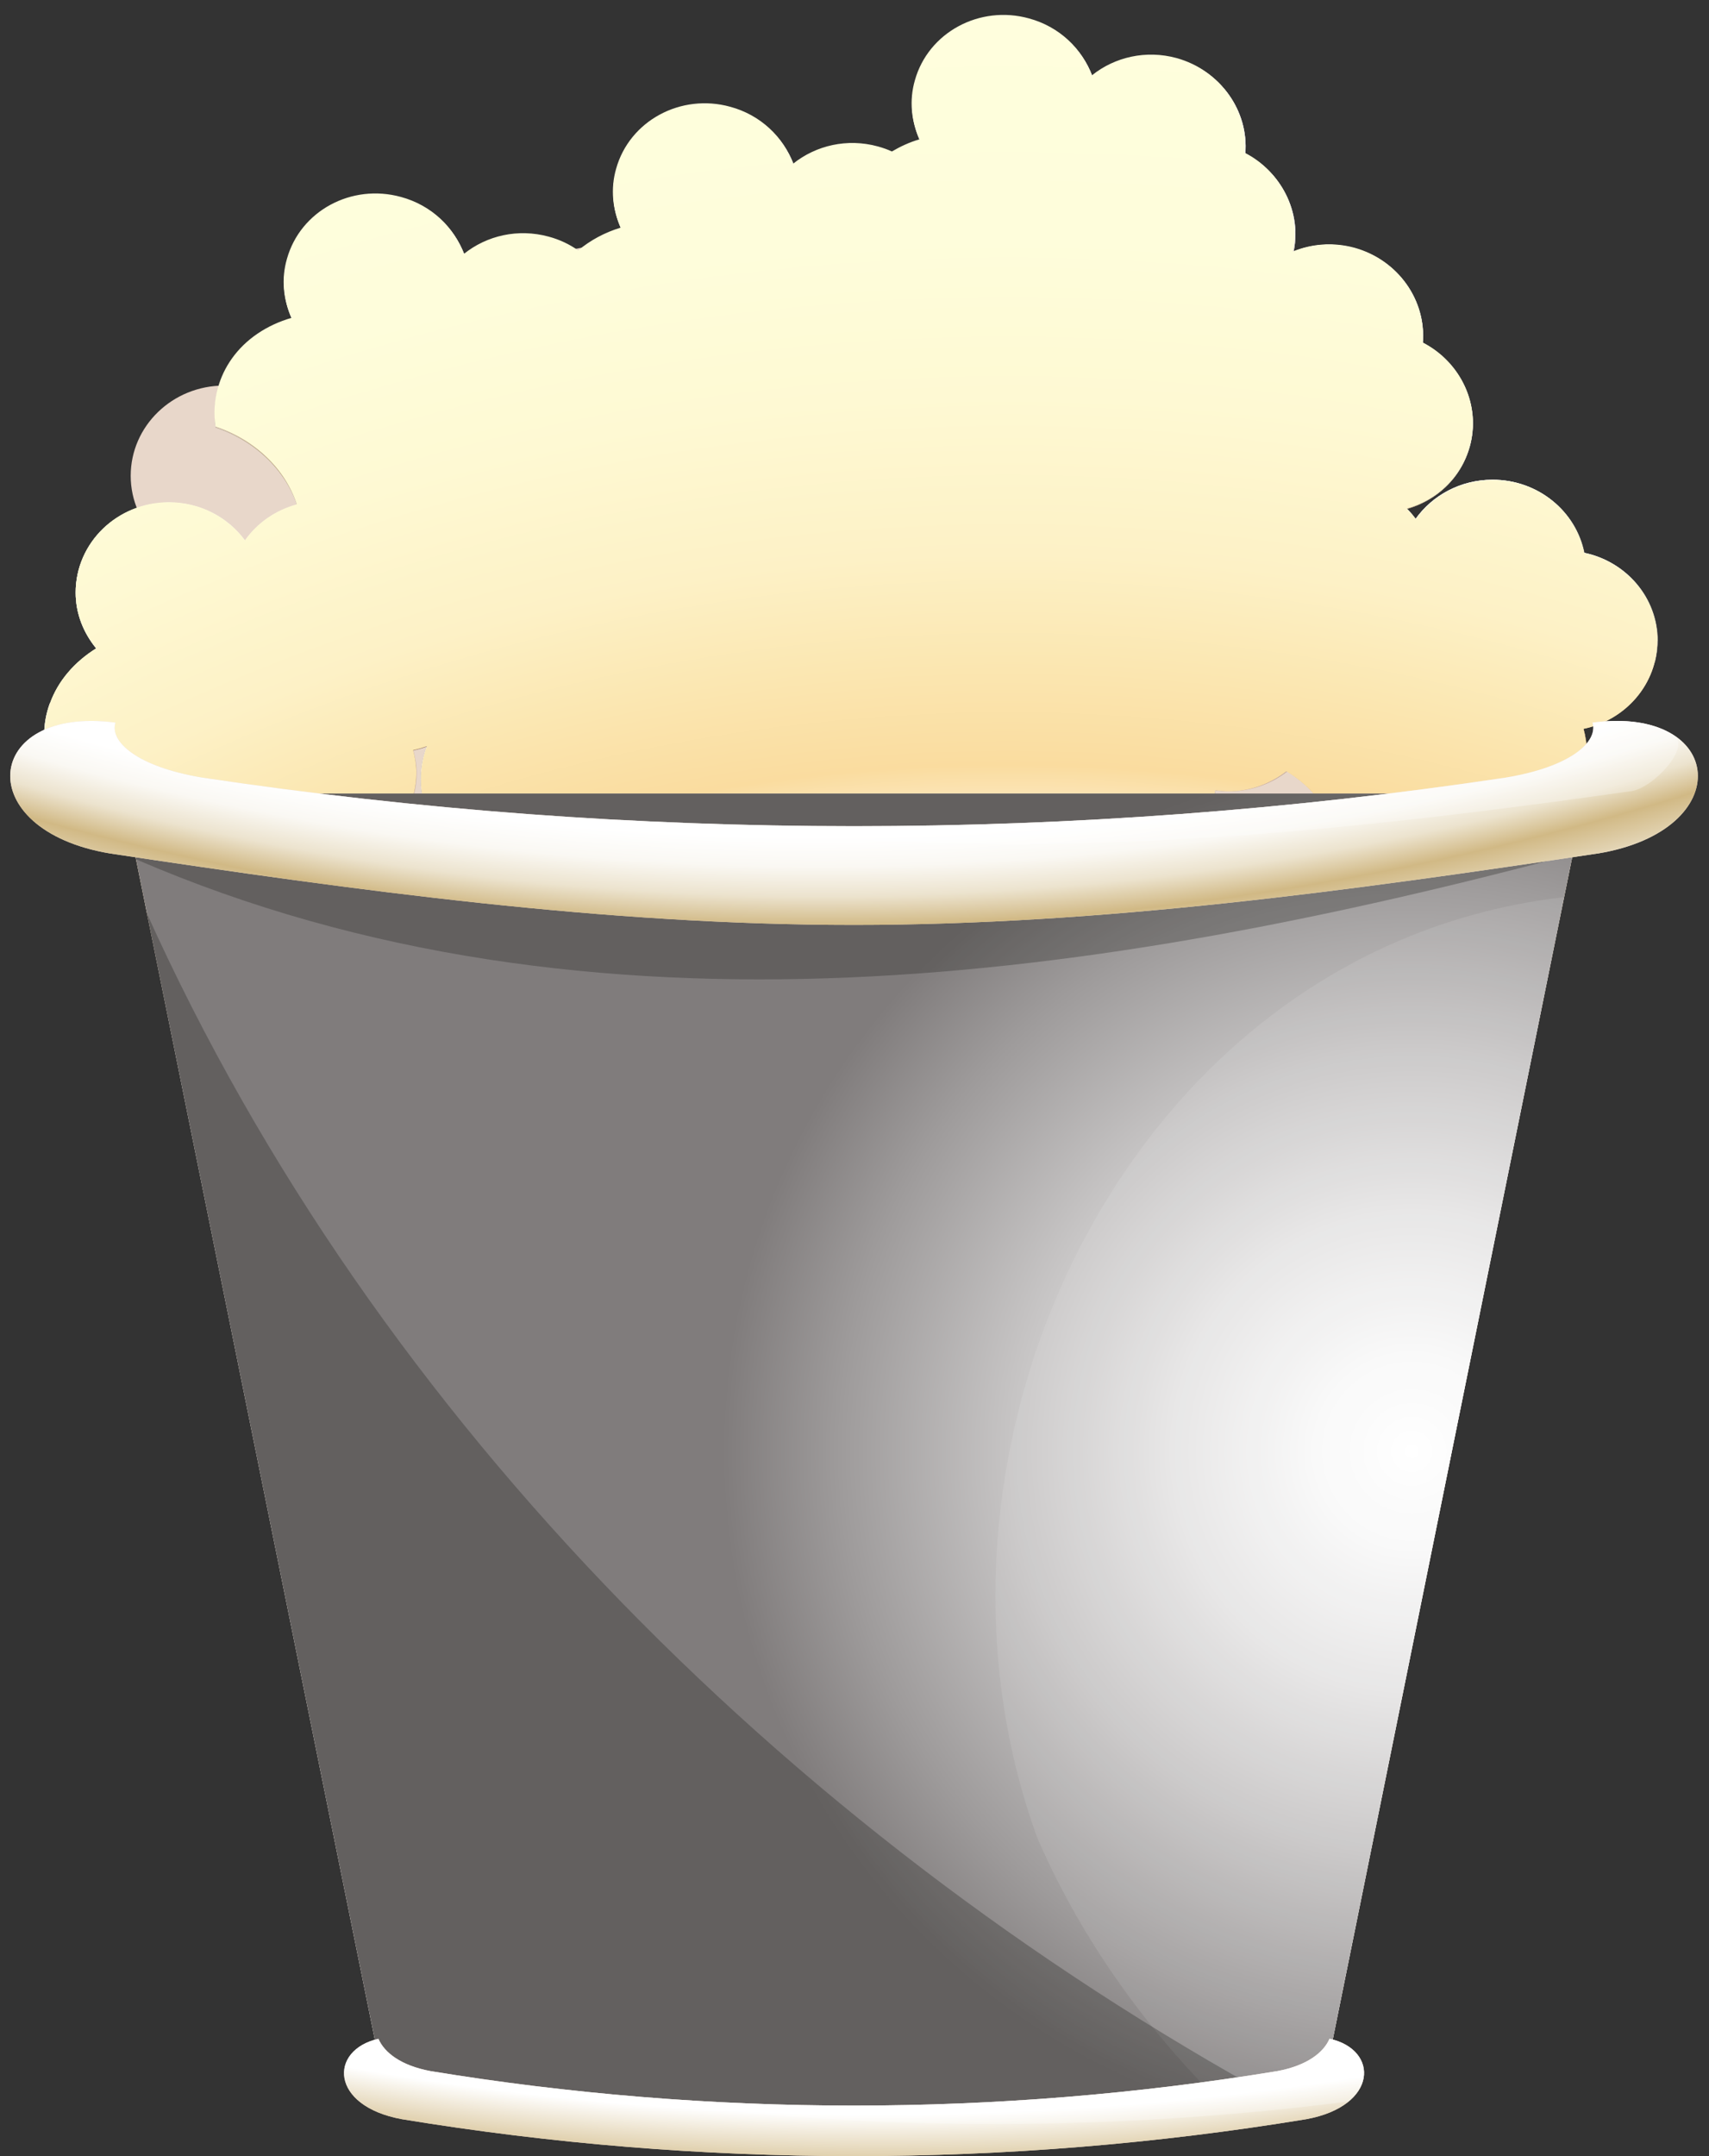 <svg width="46" height="58" viewBox="0 0 46 58" fill="none" xmlns="http://www.w3.org/2000/svg">
<rect x="0" y="0" width="46" height="58" fill="#333333" stroke="none"/>
<path d="M32.501 20.363C32.501 28.062 26.137 34.302 18.29 34.302C10.444 34.302 4.08 28.062 4.08 20.363C4.08 12.664 10.444 6.423 18.29 6.423C26.137 6.423 32.501 12.664 32.501 20.363Z" fill="#E8D7CA"/>
<path d="M8.542 12.799C8.542 14.136 7.419 15.225 6.03 15.225C4.641 15.225 3.518 14.136 3.518 12.799C3.518 11.461 4.641 10.372 6.03 10.372C7.419 10.372 8.542 11.461 8.542 12.799Z" fill="#E8D7CA"/>
<path d="M40.52 20.633C40.52 21.971 38.288 23.059 35.538 23.059C32.788 23.059 30.557 21.971 30.557 20.633C30.557 19.295 32.788 18.206 35.538 18.206C38.288 18.206 40.52 19.295 40.52 20.633Z" fill="#E8D7CA"/>
<path d="M23.153 4.865C23.527 4.346 24.096 3.961 24.758 3.769C24.542 3.278 24.478 2.73 24.636 2.182C25.003 0.895 26.378 0.147 27.71 0.517C28.523 0.745 29.128 1.336 29.401 2.047C30.013 1.556 30.856 1.35 31.683 1.585C32.864 1.912 33.613 2.994 33.519 4.132C34.541 4.659 35.096 5.818 34.779 6.936C34.462 8.06 33.375 8.764 32.223 8.686C32.223 8.885 32.202 9.092 32.144 9.291C31.777 10.579 30.402 11.326 29.07 10.956C28.207 10.721 27.58 10.074 27.335 9.298C26.896 9.44 26.414 9.49 25.917 9.447C25.687 9.426 25.457 9.39 25.226 9.326C25.154 9.305 25.082 9.284 25.017 9.262C24.866 8.145 23.981 7.121 22.714 6.701C22.664 6.352 22.685 6.003 22.779 5.662C22.858 5.37 22.988 5.114 23.153 4.872V4.865Z" fill="#E8D7CA"/>
<path style="mix-blend-mode:overlay" d="M23.153 4.865C23.527 4.346 24.096 3.961 24.758 3.769C24.542 3.278 24.478 2.73 24.636 2.182C25.003 0.895 26.378 0.147 27.71 0.517C28.523 0.745 29.128 1.336 29.401 2.047C30.013 1.556 30.856 1.35 31.683 1.585C32.864 1.912 33.613 2.994 33.519 4.132C34.541 4.659 35.096 5.818 34.779 6.936C34.462 8.06 33.375 8.764 32.223 8.686C32.223 8.885 32.202 9.092 32.144 9.291C31.777 10.579 30.402 11.326 29.07 10.956C28.207 10.721 27.58 10.074 27.335 9.298C26.896 9.44 26.414 9.49 25.917 9.447C25.687 9.426 25.457 9.39 25.226 9.326C25.154 9.305 25.082 9.284 25.017 9.262C24.866 8.145 23.981 7.121 22.714 6.701C22.664 6.352 22.685 6.003 22.779 5.662C22.858 5.37 22.988 5.114 23.153 4.872V4.865Z" fill="url(#paint0_radial_990_237)"/>
<path d="M26.19 5.491C26.485 5.491 26.766 5.548 27.025 5.662C27.09 6.729 27.709 7.619 28.558 7.975C28.565 8.031 28.565 8.088 28.565 8.152C28.565 8.345 28.551 8.53 28.515 8.707C28.292 8.786 28.054 8.828 27.817 8.828C26.521 8.835 24.599 6.623 26.19 5.491Z" fill="#8F523F"/>
<path style="mix-blend-mode:multiply" d="M23.153 4.865C23.527 4.346 24.096 3.961 24.758 3.769C24.542 3.278 24.478 2.73 24.636 2.182C25.003 0.895 26.378 0.147 27.71 0.517C28.523 0.745 29.128 1.336 29.401 2.047C30.013 1.556 30.856 1.35 31.683 1.585C32.864 1.912 33.613 2.994 33.519 4.132C34.541 4.659 35.096 5.818 34.779 6.936C34.462 8.06 33.375 8.764 32.223 8.686C32.223 8.885 32.202 9.092 32.144 9.291C31.777 10.579 30.402 11.326 29.07 10.956C28.207 10.721 27.58 10.074 27.335 9.298C26.896 9.44 26.414 9.49 25.917 9.447C25.687 9.426 25.457 9.39 25.226 9.326C25.154 9.305 25.082 9.284 25.017 9.262C24.866 8.145 23.981 7.121 22.714 6.701C22.664 6.352 22.685 6.003 22.779 5.662C22.858 5.37 22.988 5.114 23.153 4.872V4.865Z" fill="url(#paint1_radial_990_237)"/>
<g style="mix-blend-mode:overlay" opacity="0.3">
<path d="M24.557 2.859C24.557 2.631 24.571 2.403 24.636 2.175C24.672 2.062 24.722 1.955 24.765 1.848C24.78 2.147 24.845 2.439 24.967 2.709C24.823 2.752 24.693 2.802 24.557 2.859Z" fill="#1D1D1B"/>
</g>
<g style="mix-blend-mode:multiply" opacity="0.3">
<path d="M22.916 5.627C24.19 6.046 25.068 7.071 25.219 8.188C25.284 8.217 25.356 8.238 25.428 8.252C25.658 8.316 25.889 8.359 26.119 8.373C26.616 8.416 27.098 8.366 27.544 8.224C27.789 8.999 28.415 9.64 29.279 9.882C30.611 10.252 31.993 9.505 32.353 8.217C32.411 8.017 32.432 7.811 32.432 7.612C33.469 7.683 34.441 7.121 34.858 6.196C34.865 6.438 34.844 6.68 34.779 6.922C34.462 8.046 33.375 8.75 32.223 8.672C32.223 8.871 32.202 9.078 32.144 9.277C31.777 10.565 30.402 11.312 29.07 10.942C28.207 10.707 27.58 10.059 27.335 9.284C26.896 9.426 26.414 9.476 25.917 9.433C25.687 9.412 25.457 9.376 25.226 9.312C25.154 9.291 25.082 9.27 25.017 9.248C24.866 8.131 23.981 7.107 22.714 6.687C22.664 6.338 22.685 5.989 22.779 5.648C22.808 5.541 22.851 5.442 22.894 5.335C22.894 5.434 22.901 5.527 22.923 5.627H22.916Z" fill="#8F523F"/>
</g>
<g style="mix-blend-mode:overlay" opacity="0.3">
<path d="M24.44 4.879C23.778 5.071 23.209 5.449 22.835 5.975C22.777 6.06 22.727 6.146 22.684 6.238C22.684 6.046 22.72 5.847 22.77 5.655C22.849 5.363 22.979 5.107 23.144 4.865C23.418 4.481 23.792 4.182 24.238 3.969C24.246 4.282 24.311 4.595 24.44 4.879Z" fill="white"/>
</g>
<g style="mix-blend-mode:overlay" opacity="0.3">
<path d="M33.202 5.235C33.289 4.097 32.54 3.015 31.367 2.688C30.539 2.46 29.697 2.659 29.085 3.157C28.818 2.439 28.206 1.848 27.393 1.627C26.263 1.314 25.104 1.812 24.557 2.752C24.557 2.56 24.578 2.375 24.636 2.182C25.003 0.895 26.378 0.147 27.71 0.517C28.523 0.745 29.128 1.336 29.401 2.047C30.013 1.556 30.855 1.35 31.683 1.585C32.864 1.912 33.613 2.994 33.519 4.132C34.541 4.659 35.096 5.818 34.779 6.936C34.721 7.128 34.642 7.306 34.541 7.469C34.563 6.551 34.052 5.683 33.202 5.242V5.235Z" fill="white"/>
</g>
<g style="mix-blend-mode:overlay" opacity="0.3">
<path d="M31.904 9.789C31.904 9.789 31.918 9.789 31.925 9.789C31.925 9.803 31.911 9.81 31.904 9.816C31.904 9.81 31.904 9.796 31.904 9.789Z" fill="white"/>
</g>
<g style="mix-blend-mode:overlay" opacity="0.3">
<path d="M27.8 6.907C28.067 7.541 28.621 8.053 29.341 8.252C30.593 8.601 31.896 7.875 32.249 6.637C32.486 5.79 32.227 4.915 31.63 4.346C31.831 4.815 31.882 5.349 31.731 5.876C31.378 7.121 30.075 7.847 28.815 7.498C28.419 7.391 28.067 7.178 27.793 6.907H27.8Z" fill="white"/>
</g>
<g style="mix-blend-mode:multiply" opacity="0.4">
<path d="M29.341 8.252C30.594 8.6 31.897 7.875 32.25 6.637C32.365 6.231 32.358 5.825 32.264 5.441C32.466 5.911 32.516 6.452 32.365 6.985C32.012 8.23 30.709 8.949 29.456 8.608C28.73 8.408 28.182 7.896 27.916 7.263C27.981 7.32 28.046 7.377 28.11 7.434C28.413 7.818 28.83 8.117 29.341 8.252Z" fill="#8F523F"/>
</g>
<g style="mix-blend-mode:overlay" opacity="0.3">
<path d="M27.334 6.075C26.888 5.762 26.586 5.256 26.557 4.673C26.507 3.663 27.291 2.802 28.314 2.745C29.012 2.709 29.645 3.058 29.984 3.606C29.652 3.371 29.249 3.243 28.817 3.264C27.788 3.314 27.003 4.182 27.061 5.192C27.075 5.513 27.176 5.811 27.342 6.068L27.334 6.075Z" fill="white"/>
</g>
<path d="M6.25 9.668C6.624 9.148 7.193 8.764 7.855 8.572C7.639 8.081 7.575 7.533 7.733 6.985C8.1 5.697 9.475 4.95 10.807 5.32C11.62 5.548 12.225 6.139 12.499 6.85C13.111 6.359 13.953 6.153 14.781 6.388C15.961 6.715 16.71 7.796 16.616 8.935C17.639 9.462 18.193 10.621 17.876 11.739C17.559 12.863 16.472 13.567 15.32 13.489C15.32 13.688 15.299 13.895 15.241 14.094C14.874 15.382 13.499 16.129 12.167 15.759C11.304 15.524 10.677 14.876 10.433 14.101C9.993 14.243 9.511 14.293 9.007 14.25C8.777 14.229 8.546 14.193 8.316 14.129C8.244 14.108 8.172 14.087 8.107 14.065C7.956 12.948 7.071 11.924 5.804 11.504C5.753 11.155 5.775 10.806 5.869 10.465C5.948 10.173 6.077 9.917 6.243 9.675L6.25 9.668Z" fill="#E8D7CA"/>
<path style="mix-blend-mode:overlay" d="M6.25 9.668C6.624 9.148 7.193 8.764 7.855 8.572C7.639 8.081 7.575 7.533 7.733 6.985C8.1 5.697 9.475 4.95 10.807 5.32C11.62 5.548 12.225 6.139 12.499 6.85C13.111 6.359 13.953 6.153 14.781 6.388C15.961 6.715 16.71 7.796 16.616 8.935C17.639 9.462 18.193 10.621 17.876 11.739C17.559 12.863 16.472 13.567 15.32 13.489C15.32 13.688 15.299 13.895 15.241 14.094C14.874 15.382 13.499 16.129 12.167 15.759C11.304 15.524 10.677 14.876 10.433 14.101C9.993 14.243 9.511 14.293 9.007 14.25C8.777 14.229 8.546 14.193 8.316 14.129C8.244 14.108 8.172 14.087 8.107 14.065C7.956 12.948 7.071 11.924 5.804 11.504C5.753 11.155 5.775 10.806 5.869 10.465C5.948 10.173 6.077 9.917 6.243 9.675L6.25 9.668Z" fill="url(#paint2_radial_990_237)"/>
<path d="M8.036 9.903C8.331 9.931 8.598 10.024 8.843 10.166C8.785 11.233 9.296 12.187 10.095 12.635C10.095 12.692 10.095 12.749 10.081 12.813C10.059 13.005 10.023 13.183 9.966 13.361C9.735 13.418 9.498 13.432 9.26 13.403C7.972 13.268 6.323 10.849 8.029 9.91L8.036 9.903Z" fill="#8F523F"/>
<path style="mix-blend-mode:multiply" d="M6.25 9.668C6.624 9.148 7.193 8.764 7.855 8.572C7.639 8.081 7.575 7.533 7.733 6.985C8.1 5.697 9.475 4.95 10.807 5.32C11.62 5.548 12.225 6.139 12.499 6.85C13.111 6.359 13.953 6.153 14.781 6.388C15.961 6.715 16.71 7.796 16.616 8.935C17.639 9.462 18.193 10.621 17.876 11.739C17.559 12.863 16.472 13.567 15.32 13.489C15.32 13.688 15.299 13.895 15.241 14.094C14.874 15.382 13.499 16.129 12.167 15.759C11.304 15.524 10.677 14.876 10.433 14.101C9.993 14.243 9.511 14.293 9.007 14.25C8.777 14.229 8.546 14.193 8.316 14.129C8.244 14.108 8.172 14.087 8.107 14.065C7.956 12.948 7.071 11.924 5.804 11.504C5.753 11.155 5.775 10.806 5.869 10.465C5.948 10.173 6.077 9.917 6.243 9.675L6.25 9.668Z" fill="url(#paint3_radial_990_237)"/>
<g style="mix-blend-mode:overlay" opacity="0.3">
<path d="M7.662 7.669C7.662 7.441 7.677 7.213 7.741 6.985C7.777 6.864 7.828 6.765 7.871 6.651C7.885 6.95 7.95 7.242 8.072 7.512C7.928 7.555 7.799 7.604 7.662 7.661V7.669Z" fill="#1D1D1B"/>
</g>
<g style="mix-blend-mode:multiply" opacity="0.3">
<path d="M6.02 10.436C7.295 10.856 8.173 11.881 8.324 12.998C8.389 13.026 8.461 13.048 8.533 13.062C8.763 13.126 8.993 13.169 9.224 13.183C9.72 13.226 10.203 13.176 10.649 13.034C10.894 13.809 11.52 14.45 12.384 14.691C13.716 15.062 15.098 14.314 15.458 13.026C15.515 12.827 15.537 12.621 15.537 12.422C16.574 12.493 17.546 11.931 17.963 11.006C17.97 11.248 17.949 11.489 17.884 11.731C17.567 12.856 16.48 13.56 15.328 13.482C15.328 13.681 15.307 13.887 15.249 14.087C14.882 15.374 13.507 16.122 12.175 15.752C11.311 15.517 10.685 14.869 10.44 14.094C10.001 14.236 9.519 14.286 9.015 14.243C8.785 14.222 8.554 14.186 8.324 14.122C8.252 14.101 8.18 14.079 8.115 14.058C7.964 12.941 7.079 11.916 5.812 11.497C5.761 11.148 5.783 10.799 5.876 10.458C5.905 10.351 5.948 10.251 5.992 10.145C5.992 10.244 5.999 10.337 6.02 10.436Z" fill="#8F523F"/>
</g>
<g style="mix-blend-mode:overlay" opacity="0.3">
<path d="M7.546 9.689C6.883 9.881 6.315 10.258 5.94 10.785C5.883 10.87 5.832 10.956 5.789 11.041C5.789 10.849 5.825 10.65 5.875 10.458C5.955 10.166 6.084 9.91 6.25 9.668C6.523 9.284 6.898 8.985 7.344 8.771C7.351 9.084 7.416 9.397 7.546 9.682V9.689Z" fill="white"/>
</g>
<g style="mix-blend-mode:overlay" opacity="0.3">
<path d="M16.308 10.045C16.394 8.907 15.646 7.825 14.472 7.498C13.644 7.27 12.802 7.469 12.19 7.967C11.924 7.249 11.312 6.658 10.498 6.438C9.368 6.124 8.209 6.623 7.662 7.562C7.662 7.37 7.684 7.185 7.741 6.993C8.108 5.705 9.483 4.957 10.815 5.327C11.629 5.555 12.233 6.146 12.507 6.857C13.119 6.366 13.961 6.16 14.789 6.395C15.969 6.722 16.718 7.804 16.625 8.942C17.647 9.469 18.201 10.629 17.884 11.746C17.827 11.938 17.747 12.116 17.647 12.279C17.668 11.361 17.157 10.493 16.308 10.052V10.045Z" fill="white"/>
</g>
<g style="mix-blend-mode:overlay" opacity="0.3">
<path d="M15.01 14.599C15.01 14.599 15.024 14.599 15.031 14.599C15.031 14.613 15.017 14.62 15.01 14.627C15.01 14.62 15.01 14.606 15.01 14.599Z" fill="white"/>
</g>
<g style="mix-blend-mode:overlay" opacity="0.3">
<path d="M10.902 11.717C11.168 12.351 11.722 12.863 12.442 13.062C13.702 13.411 14.998 12.685 15.351 11.447C15.588 10.6 15.329 9.725 14.731 9.156C14.933 9.625 14.983 10.159 14.832 10.685C14.479 11.931 13.177 12.656 11.917 12.308C11.521 12.201 11.168 11.988 10.895 11.717H10.902Z" fill="white"/>
</g>
<g style="mix-blend-mode:multiply" opacity="0.4">
<path d="M12.451 13.062C13.71 13.41 15.006 12.685 15.359 11.447C15.474 11.041 15.467 10.635 15.373 10.251C15.575 10.721 15.625 11.261 15.474 11.795C15.121 13.04 13.819 13.759 12.566 13.41C11.839 13.211 11.292 12.699 11.025 12.066C11.09 12.123 11.155 12.179 11.22 12.236C11.522 12.621 11.94 12.919 12.451 13.055V13.062Z" fill="#8F523F"/>
</g>
<g style="mix-blend-mode:overlay" opacity="0.3">
<path d="M10.438 10.878C9.992 10.565 9.689 10.059 9.661 9.476C9.61 8.465 10.395 7.604 11.417 7.548C12.115 7.512 12.749 7.861 13.087 8.409C12.756 8.174 12.353 8.046 11.921 8.067C10.892 8.117 10.107 8.985 10.164 9.995C10.179 10.316 10.287 10.614 10.445 10.87L10.438 10.878Z" fill="white"/>
</g>
<path d="M15.111 7.241C15.486 6.722 16.055 6.338 16.717 6.146C16.501 5.655 16.436 5.107 16.594 4.559C16.962 3.271 18.337 2.524 19.668 2.894C20.482 3.122 21.086 3.712 21.36 4.424C21.972 3.933 22.814 3.726 23.642 3.961C24.823 4.289 25.571 5.37 25.478 6.509C26.5 7.035 27.054 8.195 26.737 9.312C26.421 10.436 25.334 11.141 24.182 11.062C24.182 11.262 24.16 11.461 24.103 11.667C23.735 12.955 22.36 13.702 21.029 13.332C20.165 13.098 19.539 12.45 19.294 11.674C18.855 11.817 18.372 11.867 17.869 11.824C17.638 11.803 17.408 11.767 17.177 11.703C17.105 11.682 17.034 11.66 16.969 11.639C16.81 10.522 15.932 9.497 14.665 9.077C14.615 8.729 14.636 8.38 14.73 8.038C14.809 7.747 14.939 7.491 15.104 7.249L15.111 7.241Z" fill="#E8D7CA"/>
<path style="mix-blend-mode:overlay" d="M15.111 7.241C15.486 6.722 16.055 6.338 16.717 6.146C16.501 5.655 16.436 5.107 16.594 4.559C16.962 3.271 18.337 2.524 19.668 2.894C20.482 3.122 21.086 3.712 21.36 4.424C21.972 3.933 22.814 3.726 23.642 3.961C24.823 4.289 25.571 5.37 25.478 6.509C26.5 7.035 27.054 8.195 26.737 9.312C26.421 10.436 25.334 11.141 24.182 11.062C24.182 11.262 24.16 11.461 24.103 11.667C23.735 12.955 22.36 13.702 21.029 13.332C20.165 13.098 19.539 12.45 19.294 11.674C18.855 11.817 18.372 11.867 17.869 11.824C17.638 11.803 17.408 11.767 17.177 11.703C17.105 11.682 17.034 11.66 16.969 11.639C16.81 10.522 15.932 9.497 14.665 9.077C14.615 8.729 14.636 8.38 14.73 8.038C14.809 7.747 14.939 7.491 15.104 7.249L15.111 7.241Z" fill="url(#paint4_radial_990_237)"/>
<path style="mix-blend-mode:multiply" d="M15.111 7.241C15.486 6.722 16.055 6.338 16.717 6.146C16.501 5.655 16.436 5.107 16.594 4.559C16.962 3.271 18.337 2.524 19.668 2.894C20.482 3.122 21.086 3.712 21.36 4.424C21.972 3.933 22.814 3.726 23.642 3.961C24.823 4.289 25.571 5.37 25.478 6.509C26.5 7.035 27.054 8.195 26.737 9.312C26.421 10.436 25.334 11.141 24.182 11.062C24.182 11.262 24.16 11.461 24.103 11.667C23.735 12.955 22.36 13.702 21.029 13.332C20.165 13.098 19.539 12.45 19.294 11.674C18.855 11.817 18.372 11.867 17.869 11.824C17.638 11.803 17.408 11.767 17.177 11.703C17.105 11.682 17.034 11.66 16.969 11.639C16.81 10.522 15.932 9.497 14.665 9.077C14.615 8.729 14.636 8.38 14.73 8.038C14.809 7.747 14.939 7.491 15.104 7.249L15.111 7.241Z" fill="url(#paint5_radial_990_237)"/>
<g style="mix-blend-mode:overlay" opacity="0.3">
<path d="M16.516 5.235C16.516 5.007 16.53 4.78 16.595 4.552C16.631 4.438 16.681 4.331 16.724 4.225C16.739 4.523 16.804 4.815 16.926 5.086C16.782 5.128 16.652 5.178 16.516 5.235Z" fill="#1D1D1B"/>
</g>
<g style="mix-blend-mode:multiply" opacity="0.3">
<path d="M14.881 8.003C16.155 8.43 17.034 9.455 17.185 10.565C17.25 10.593 17.321 10.614 17.393 10.629C17.624 10.693 17.854 10.735 18.084 10.75C18.581 10.792 19.064 10.742 19.503 10.6C19.747 11.376 20.374 12.016 21.238 12.258C22.569 12.628 23.951 11.881 24.311 10.593C24.369 10.394 24.391 10.188 24.391 9.988C25.427 10.059 26.399 9.497 26.817 8.572C26.824 8.814 26.802 9.056 26.737 9.298C26.421 10.422 25.334 11.127 24.182 11.049C24.182 11.248 24.16 11.447 24.103 11.653C23.735 12.941 22.36 13.688 21.029 13.318C20.165 13.084 19.539 12.436 19.294 11.66C18.855 11.803 18.372 11.852 17.869 11.81C17.638 11.789 17.408 11.753 17.177 11.689C17.105 11.668 17.034 11.646 16.969 11.625C16.81 10.508 15.932 9.483 14.665 9.063C14.615 8.715 14.636 8.366 14.73 8.024C14.759 7.918 14.802 7.818 14.845 7.711C14.845 7.811 14.852 7.903 14.874 8.003H14.881Z" fill="#8F523F"/>
</g>
<g style="mix-blend-mode:overlay" opacity="0.3">
<path d="M16.405 7.256C15.743 7.448 15.174 7.825 14.8 8.351C14.742 8.437 14.692 8.522 14.648 8.615C14.648 8.423 14.684 8.223 14.735 8.031C14.814 7.739 14.944 7.483 15.109 7.241C15.383 6.857 15.757 6.558 16.203 6.345C16.211 6.658 16.275 6.971 16.405 7.256Z" fill="white"/>
</g>
<g style="mix-blend-mode:overlay" opacity="0.3">
<path d="M25.167 7.611C25.253 6.473 24.505 5.391 23.331 5.064C22.504 4.836 21.661 5.036 21.049 5.527C20.783 4.808 20.171 4.217 19.358 3.997C18.228 3.684 17.069 4.182 16.521 5.121C16.521 4.929 16.543 4.744 16.601 4.552C16.968 3.264 18.343 2.517 19.674 2.887C20.488 3.114 21.093 3.705 21.366 4.417C21.978 3.926 22.82 3.719 23.648 3.954C24.829 4.281 25.577 5.363 25.484 6.501C26.506 7.028 27.06 8.188 26.744 9.305C26.686 9.497 26.607 9.675 26.506 9.839C26.528 8.921 26.017 8.053 25.167 7.611Z" fill="white"/>
</g>
<g style="mix-blend-mode:overlay" opacity="0.3">
<path d="M23.863 12.172C23.863 12.172 23.877 12.172 23.884 12.172C23.884 12.186 23.87 12.193 23.863 12.2C23.863 12.193 23.863 12.179 23.863 12.172Z" fill="white"/>
</g>
<g style="mix-blend-mode:overlay" opacity="0.3">
<path d="M19.763 9.284C20.029 9.917 20.584 10.429 21.304 10.629C22.563 10.977 23.859 10.252 24.212 9.013C24.449 8.167 24.19 7.291 23.593 6.722C23.794 7.192 23.845 7.725 23.694 8.252C23.341 9.497 22.038 10.223 20.778 9.874C20.382 9.768 20.029 9.554 19.756 9.284H19.763Z" fill="white"/>
</g>
<g style="mix-blend-mode:multiply" opacity="0.4">
<path d="M21.31 10.628C22.57 10.977 23.866 10.251 24.218 9.013C24.334 8.608 24.326 8.202 24.233 7.818C24.434 8.287 24.485 8.828 24.334 9.362C23.981 10.6 22.678 11.326 21.425 10.977C20.698 10.778 20.151 10.265 19.885 9.632C19.95 9.696 20.014 9.753 20.079 9.803C20.381 10.187 20.799 10.486 21.31 10.621V10.628Z" fill="#8F523F"/>
</g>
<g style="mix-blend-mode:overlay" opacity="0.3">
<path d="M19.293 8.451C18.847 8.138 18.545 7.633 18.516 7.049C18.466 6.039 19.25 5.178 20.272 5.121C20.971 5.085 21.604 5.434 21.942 5.982C21.611 5.747 21.208 5.619 20.776 5.64C19.747 5.69 18.962 6.558 19.02 7.569C19.034 7.889 19.142 8.188 19.301 8.444L19.293 8.451Z" fill="white"/>
</g>
<path d="M27.929 9.96C28.303 9.44 28.872 9.056 29.535 8.864C29.319 8.373 29.254 7.825 29.412 7.277C29.779 5.989 31.154 5.242 32.486 5.612C33.299 5.84 33.904 6.43 34.178 7.142C34.789 6.651 35.632 6.445 36.46 6.679C37.64 7.007 38.389 8.088 38.295 9.227C39.318 9.753 39.872 10.913 39.555 12.03C39.238 13.155 38.151 13.859 36.999 13.781C36.999 13.98 36.978 14.186 36.92 14.386C36.553 15.674 35.178 16.421 33.839 16.051C32.975 15.809 32.349 15.168 32.104 14.393C31.665 14.535 31.183 14.585 30.679 14.542C30.449 14.521 30.218 14.485 29.988 14.421C29.916 14.4 29.844 14.379 29.779 14.357C29.628 13.24 28.743 12.215 27.476 11.796C27.425 11.447 27.447 11.098 27.541 10.757C27.62 10.465 27.749 10.209 27.915 9.967L27.929 9.96Z" fill="#E8D7CA"/>
<path style="mix-blend-mode:overlay" d="M27.929 9.96C28.303 9.44 28.872 9.056 29.535 8.864C29.319 8.373 29.254 7.825 29.412 7.277C29.779 5.989 31.154 5.242 32.486 5.612C33.299 5.84 33.904 6.43 34.178 7.142C34.789 6.651 35.632 6.445 36.46 6.679C37.64 7.007 38.389 8.088 38.295 9.227C39.318 9.753 39.872 10.913 39.555 12.03C39.238 13.155 38.151 13.859 36.999 13.781C36.999 13.98 36.978 14.186 36.92 14.386C36.553 15.674 35.178 16.421 33.839 16.051C32.975 15.809 32.349 15.168 32.104 14.393C31.665 14.535 31.183 14.585 30.679 14.542C30.449 14.521 30.218 14.485 29.988 14.421C29.916 14.4 29.844 14.379 29.779 14.357C29.628 13.24 28.743 12.215 27.476 11.796C27.425 11.447 27.447 11.098 27.541 10.757C27.62 10.465 27.749 10.209 27.915 9.967L27.929 9.96Z" fill="url(#paint6_radial_990_237)"/>
<path style="mix-blend-mode:multiply" d="M27.929 9.96C28.303 9.44 28.872 9.056 29.535 8.864C29.319 8.373 29.254 7.825 29.412 7.277C29.779 5.989 31.154 5.242 32.486 5.612C33.299 5.84 33.904 6.43 34.178 7.142C34.789 6.651 35.632 6.445 36.46 6.679C37.64 7.007 38.389 8.088 38.295 9.227C39.318 9.753 39.872 10.913 39.555 12.03C39.238 13.155 38.151 13.859 36.999 13.781C36.999 13.98 36.978 14.186 36.92 14.386C36.553 15.674 35.178 16.421 33.839 16.051C32.975 15.809 32.349 15.168 32.104 14.393C31.665 14.535 31.183 14.585 30.679 14.542C30.449 14.521 30.218 14.485 29.988 14.421C29.916 14.4 29.844 14.379 29.779 14.357C29.628 13.24 28.743 12.215 27.476 11.796C27.425 11.447 27.447 11.098 27.541 10.757C27.62 10.465 27.749 10.209 27.915 9.967L27.929 9.96Z" fill="url(#paint7_radial_990_237)"/>
<g style="mix-blend-mode:overlay" opacity="0.3">
<path d="M29.332 7.96C29.332 7.733 29.346 7.505 29.411 7.277C29.447 7.163 29.498 7.057 29.541 6.943C29.555 7.242 29.62 7.533 29.742 7.804C29.598 7.847 29.469 7.896 29.332 7.96Z" fill="#1D1D1B"/>
</g>
<g style="mix-blend-mode:multiply" opacity="0.3">
<path d="M27.692 10.728C28.966 11.155 29.844 12.173 29.995 13.29C30.06 13.318 30.132 13.34 30.204 13.354C30.434 13.418 30.665 13.454 30.895 13.475C31.392 13.518 31.874 13.468 32.32 13.325C32.565 14.101 33.191 14.741 34.055 14.983C35.387 15.353 36.769 14.606 37.129 13.318C37.187 13.119 37.208 12.913 37.208 12.713C38.245 12.785 39.217 12.215 39.634 11.297C39.642 11.539 39.62 11.781 39.555 12.023C39.238 13.148 38.151 13.852 36.999 13.774C36.999 13.973 36.978 14.179 36.92 14.379C36.553 15.666 35.178 16.413 33.839 16.044C32.975 15.802 32.349 15.161 32.104 14.386C31.665 14.528 31.183 14.578 30.679 14.535C30.449 14.514 30.218 14.478 29.988 14.414C29.916 14.393 29.844 14.371 29.779 14.35C29.628 13.233 28.743 12.208 27.476 11.789C27.425 11.44 27.447 11.091 27.541 10.75C27.569 10.643 27.612 10.543 27.656 10.437C27.656 10.536 27.663 10.629 27.684 10.728H27.692Z" fill="#8F523F"/>
</g>
<g style="mix-blend-mode:overlay" opacity="0.3">
<path d="M29.217 9.974C28.555 10.166 27.986 10.543 27.612 11.07C27.555 11.155 27.504 11.241 27.461 11.333C27.461 11.141 27.497 10.942 27.547 10.749C27.627 10.458 27.756 10.202 27.922 9.96C28.195 9.583 28.57 9.277 29.016 9.063C29.023 9.376 29.088 9.689 29.217 9.974Z" fill="white"/>
</g>
<g style="mix-blend-mode:overlay" opacity="0.3">
<path d="M37.986 10.33C38.072 9.191 37.323 8.11 36.15 7.782C35.322 7.555 34.48 7.754 33.868 8.245C33.602 7.526 32.99 6.936 32.176 6.715C31.046 6.402 29.887 6.9 29.34 7.839C29.34 7.647 29.361 7.462 29.419 7.27C29.786 5.982 31.161 5.235 32.493 5.605C33.306 5.833 33.911 6.423 34.185 7.135C34.797 6.644 35.639 6.437 36.467 6.672C37.647 7 38.396 8.081 38.302 9.22C39.324 9.746 39.879 10.906 39.562 12.023C39.504 12.215 39.425 12.393 39.324 12.557C39.346 11.639 38.835 10.771 37.986 10.33Z" fill="white"/>
</g>
<g style="mix-blend-mode:overlay" opacity="0.3">
<path d="M36.682 14.891C36.682 14.891 36.696 14.891 36.703 14.891C36.703 14.905 36.689 14.911 36.682 14.918C36.682 14.911 36.682 14.898 36.682 14.891Z" fill="white"/>
</g>
<g style="mix-blend-mode:overlay" opacity="0.3">
<path d="M32.578 12.002C32.844 12.635 33.398 13.147 34.118 13.347C35.378 13.695 36.674 12.97 37.026 11.724C37.264 10.878 37.005 10.002 36.407 9.433C36.609 9.903 36.659 10.436 36.508 10.963C36.155 12.208 34.852 12.934 33.593 12.585C33.197 12.479 32.844 12.265 32.57 11.995L32.578 12.002Z" fill="white"/>
</g>
<g style="mix-blend-mode:multiply" opacity="0.4">
<path d="M34.121 13.347C35.38 13.695 36.676 12.97 37.029 11.724C37.144 11.319 37.137 10.913 37.043 10.529C37.245 10.999 37.295 11.539 37.144 12.073C36.791 13.318 35.488 14.037 34.236 13.695C33.509 13.496 32.962 12.984 32.695 12.351C32.76 12.415 32.825 12.464 32.89 12.521C33.192 12.905 33.609 13.204 34.121 13.34V13.347Z" fill="#8F523F"/>
</g>
<g style="mix-blend-mode:overlay" opacity="0.3">
<path d="M32.11 11.169C31.663 10.856 31.361 10.351 31.332 9.767C31.282 8.757 32.067 7.896 33.089 7.839C33.787 7.804 34.421 8.152 34.759 8.7C34.428 8.465 34.025 8.337 33.593 8.359C32.563 8.408 31.779 9.276 31.836 10.287C31.851 10.607 31.959 10.906 32.117 11.162L32.11 11.169Z" fill="white"/>
</g>
<path d="M25.721 16.99C25.937 16.385 26.383 15.873 26.966 15.51C26.628 15.097 26.412 14.578 26.412 14.008C26.412 12.671 27.535 11.582 28.924 11.582C29.774 11.582 30.515 11.988 30.969 12.607C31.422 11.966 32.178 11.554 33.042 11.554C34.266 11.554 35.281 12.4 35.504 13.518C36.634 13.752 37.476 14.72 37.476 15.88C37.476 17.04 36.627 18.015 35.489 18.249C35.54 18.441 35.576 18.641 35.576 18.854C35.576 20.192 34.453 21.28 33.063 21.28C32.171 21.28 31.386 20.825 30.947 20.142C30.558 20.391 30.112 20.576 29.615 20.661C29.392 20.704 29.155 20.726 28.917 20.726C28.845 20.726 28.766 20.726 28.701 20.718C28.248 19.687 27.125 18.932 25.786 18.861C25.642 18.541 25.562 18.2 25.562 17.844C25.562 17.545 25.613 17.26 25.714 16.983L25.721 16.99Z" fill="#E8D7CA"/>
<path style="mix-blend-mode:overlay" d="M25.721 16.99C25.937 16.385 26.383 15.873 26.966 15.51C26.628 15.097 26.412 14.578 26.412 14.008C26.412 12.671 27.535 11.582 28.924 11.582C29.774 11.582 30.515 11.988 30.969 12.607C31.422 11.966 32.178 11.554 33.042 11.554C34.266 11.554 35.281 12.4 35.504 13.518C36.634 13.752 37.476 14.72 37.476 15.88C37.476 17.04 36.627 18.015 35.489 18.249C35.54 18.441 35.576 18.641 35.576 18.854C35.576 20.192 34.453 21.28 33.063 21.28C32.171 21.28 31.386 20.825 30.947 20.142C30.558 20.391 30.112 20.576 29.615 20.661C29.392 20.704 29.155 20.726 28.917 20.726C28.845 20.726 28.766 20.726 28.701 20.718C28.248 19.687 27.125 18.932 25.786 18.861C25.642 18.541 25.562 18.2 25.562 17.844C25.562 17.545 25.613 17.26 25.714 16.983L25.721 16.99Z" fill="url(#paint8_radial_990_237)"/>
<path style="mix-blend-mode:multiply" d="M25.721 16.99C25.937 16.385 26.383 15.873 26.966 15.51C26.628 15.097 26.412 14.578 26.412 14.008C26.412 12.671 27.535 11.582 28.924 11.582C29.774 11.582 30.515 11.988 30.969 12.607C31.422 11.966 32.178 11.554 33.042 11.554C34.266 11.554 35.281 12.4 35.504 13.518C36.634 13.752 37.476 14.72 37.476 15.88C37.476 17.04 36.627 18.015 35.489 18.249C35.54 18.441 35.576 18.641 35.576 18.854C35.576 20.192 34.453 21.28 33.063 21.28C32.171 21.28 31.386 20.825 30.947 20.142C30.558 20.391 30.112 20.576 29.615 20.661C29.392 20.704 29.155 20.726 28.917 20.726C28.845 20.726 28.766 20.726 28.701 20.718C28.248 19.687 27.125 18.932 25.786 18.861C25.642 18.541 25.562 18.2 25.562 17.844C25.562 17.545 25.613 17.26 25.714 16.983L25.721 16.99Z" fill="url(#paint9_radial_990_237)"/>
<g style="mix-blend-mode:overlay" opacity="0.3">
<path d="M26.535 14.691C26.47 14.478 26.42 14.25 26.42 14.016C26.42 13.895 26.442 13.781 26.456 13.66C26.549 13.944 26.694 14.208 26.881 14.435C26.758 14.514 26.643 14.599 26.528 14.691H26.535Z" fill="#1D1D1B"/>
</g>
<g style="mix-blend-mode:multiply" opacity="0.3">
<path d="M25.706 17.794C27.045 17.865 28.175 18.619 28.628 19.651C28.7 19.658 28.772 19.658 28.844 19.658C29.082 19.658 29.32 19.637 29.543 19.594C30.032 19.509 30.486 19.324 30.874 19.075C31.321 19.758 32.098 20.213 32.991 20.213C34.38 20.213 35.503 19.124 35.503 17.787C35.503 17.58 35.467 17.374 35.417 17.182C36.432 16.976 37.217 16.172 37.368 15.168C37.44 15.396 37.49 15.638 37.49 15.887C37.49 17.054 36.641 18.021 35.503 18.256C35.554 18.448 35.59 18.648 35.59 18.861C35.59 20.199 34.467 21.288 33.077 21.288C32.185 21.288 31.4 20.832 30.961 20.149C30.572 20.398 30.126 20.583 29.629 20.669C29.406 20.711 29.168 20.733 28.931 20.733C28.859 20.733 28.78 20.733 28.715 20.725C28.261 19.694 27.138 18.939 25.799 18.868C25.655 18.548 25.576 18.206 25.576 17.851C25.576 17.737 25.591 17.63 25.605 17.523C25.634 17.616 25.67 17.708 25.706 17.794Z" fill="#8F523F"/>
</g>
<g style="mix-blend-mode:overlay" opacity="0.3">
<path d="M26.973 16.67C26.39 17.032 25.943 17.545 25.727 18.15C25.691 18.242 25.67 18.342 25.648 18.441C25.605 18.249 25.576 18.057 25.576 17.858C25.576 17.559 25.627 17.274 25.727 16.997C25.886 16.556 26.166 16.164 26.534 15.844C26.627 16.143 26.778 16.428 26.973 16.67Z" fill="white"/>
</g>
<g style="mix-blend-mode:overlay" opacity="0.3">
<path d="M35.505 14.677C35.282 13.56 34.267 12.713 33.043 12.713C32.186 12.713 31.423 13.133 30.97 13.767C30.516 13.148 29.767 12.742 28.925 12.742C27.752 12.742 26.765 13.525 26.499 14.578C26.449 14.393 26.42 14.208 26.42 14.008C26.42 12.671 27.543 11.582 28.932 11.582C29.782 11.582 30.523 11.988 30.977 12.607C31.43 11.966 32.186 11.554 33.05 11.554C34.274 11.554 35.289 12.4 35.512 13.518C36.642 13.752 37.484 14.72 37.484 15.88C37.484 16.079 37.448 16.271 37.405 16.456C37.175 15.567 36.448 14.862 35.512 14.67L35.505 14.677Z" fill="white"/>
</g>
<g style="mix-blend-mode:overlay" opacity="0.3">
<path d="M35.496 19.409C35.496 19.409 35.511 19.409 35.518 19.409C35.518 19.424 35.511 19.431 35.504 19.446C35.504 19.438 35.504 19.424 35.504 19.416L35.496 19.409Z" fill="white"/>
</g>
<g style="mix-blend-mode:overlay" opacity="0.3">
<path d="M30.761 17.723C31.193 18.256 31.863 18.605 32.611 18.605C33.914 18.605 34.972 17.559 34.972 16.271C34.972 15.389 34.483 14.62 33.756 14.229C34.08 14.627 34.267 15.133 34.267 15.674C34.267 16.968 33.209 18.015 31.898 18.015C31.488 18.015 31.092 17.908 30.754 17.716L30.761 17.723Z" fill="white"/>
</g>
<g style="mix-blend-mode:multiply" opacity="0.4">
<path d="M33.963 14.542C33.963 14.542 33.963 14.55 33.97 14.557C33.97 14.557 33.97 14.55 33.963 14.542Z" fill="#1D1D1B"/>
</g>
<g style="mix-blend-mode:multiply" opacity="0.4">
<path d="M32.61 18.612C33.913 18.612 34.971 17.566 34.971 16.278C34.971 15.858 34.856 15.467 34.662 15.126C34.986 15.524 35.18 16.036 35.18 16.584C35.18 17.872 34.122 18.918 32.819 18.918C32.063 18.918 31.393 18.57 30.969 18.036C31.048 18.078 31.127 18.114 31.206 18.15C31.602 18.441 32.084 18.612 32.61 18.612Z" fill="#8F523F"/>
</g>
<g style="mix-blend-mode:overlay" opacity="0.3">
<path d="M30.082 17.047C29.571 16.862 29.139 16.456 28.952 15.901C28.628 14.941 29.146 13.902 30.118 13.582C30.78 13.361 31.486 13.532 31.961 13.966C31.579 13.831 31.155 13.816 30.744 13.952C29.773 14.272 29.247 15.318 29.578 16.278C29.679 16.584 29.859 16.84 30.089 17.047H30.082Z" fill="white"/>
</g>
<path d="M33.505 14.763C33.505 15.054 33.448 15.325 33.325 15.588C32.245 15.645 31.338 16.25 30.971 17.082C30.914 17.09 30.856 17.09 30.791 17.09C30.597 17.09 30.41 17.068 30.23 17.04C30.151 16.819 30.107 16.584 30.107 16.349C30.107 15.069 32.368 13.19 33.491 14.77L33.505 14.763Z" fill="#8F523F"/>
<path d="M10.057 12.948C10.431 12.429 11 12.044 11.662 11.852C11.446 11.361 11.381 10.813 11.54 10.266C11.907 8.978 13.282 8.231 14.614 8.601C15.427 8.828 16.032 9.419 16.305 10.13C16.917 9.639 17.759 9.433 18.587 9.668C19.768 9.995 20.517 11.077 20.423 12.215C21.445 12.742 21.999 13.902 21.683 15.019C21.366 16.143 20.279 16.847 19.127 16.769C19.127 16.968 19.105 17.175 19.048 17.374C18.681 18.662 17.306 19.409 15.974 19.039C15.11 18.804 14.484 18.157 14.239 17.381C13.8 17.523 13.318 17.573 12.814 17.53C12.584 17.509 12.353 17.474 12.123 17.41C12.051 17.388 11.979 17.367 11.914 17.346C11.763 16.228 10.877 15.204 9.61 14.784C9.56 14.435 9.582 14.087 9.675 13.745C9.754 13.453 9.884 13.197 10.05 12.955L10.057 12.948Z" fill="#E8D7CA"/>
<path style="mix-blend-mode:overlay" d="M10.057 12.948C10.431 12.429 11 12.044 11.662 11.852C11.446 11.361 11.381 10.813 11.54 10.266C11.907 8.978 13.282 8.231 14.614 8.601C15.427 8.828 16.032 9.419 16.305 10.13C16.917 9.639 17.759 9.433 18.587 9.668C19.768 9.995 20.517 11.077 20.423 12.215C21.445 12.742 21.999 13.902 21.683 15.019C21.366 16.143 20.279 16.847 19.127 16.769C19.127 16.968 19.105 17.175 19.048 17.374C18.681 18.662 17.306 19.409 15.974 19.039C15.11 18.804 14.484 18.157 14.239 17.381C13.8 17.523 13.318 17.573 12.814 17.53C12.584 17.509 12.353 17.474 12.123 17.41C12.051 17.388 11.979 17.367 11.914 17.346C11.763 16.228 10.877 15.204 9.61 14.784C9.56 14.435 9.582 14.087 9.675 13.745C9.754 13.453 9.884 13.197 10.05 12.955L10.057 12.948Z" fill="url(#paint10_radial_990_237)"/>
<path style="mix-blend-mode:multiply" d="M10.057 12.948C10.431 12.429 11 12.044 11.662 11.852C11.446 11.361 11.381 10.813 11.54 10.266C11.907 8.978 13.282 8.231 14.614 8.601C15.427 8.828 16.032 9.419 16.305 10.13C16.917 9.639 17.759 9.433 18.587 9.668C19.768 9.995 20.517 11.077 20.423 12.215C21.445 12.742 21.999 13.902 21.683 15.019C21.366 16.143 20.279 16.847 19.127 16.769C19.127 16.968 19.105 17.175 19.048 17.374C18.681 18.662 17.306 19.409 15.974 19.039C15.11 18.804 14.484 18.157 14.239 17.381C13.8 17.523 13.318 17.573 12.814 17.53C12.584 17.509 12.353 17.474 12.123 17.41C12.051 17.388 11.979 17.367 11.914 17.346C11.763 16.228 10.877 15.204 9.61 14.784C9.56 14.435 9.582 14.087 9.675 13.745C9.754 13.453 9.884 13.197 10.05 12.955L10.057 12.948Z" fill="url(#paint11_radial_990_237)"/>
<path d="M18.156 12.863C18.077 13.14 17.947 13.389 17.76 13.61C16.702 13.375 15.665 13.717 15.089 14.421C15.032 14.414 14.974 14.4 14.916 14.379C14.729 14.329 14.557 14.258 14.391 14.179C14.377 13.944 14.398 13.71 14.463 13.482C14.816 12.244 17.501 11.041 18.156 12.863Z" fill="#8F523F"/>
<g style="mix-blend-mode:overlay" opacity="0.3">
<path d="M11.467 10.942C11.467 10.714 11.481 10.486 11.546 10.259C11.582 10.145 11.632 10.038 11.676 9.931C11.69 10.23 11.755 10.522 11.877 10.792C11.733 10.835 11.604 10.885 11.467 10.949V10.942Z" fill="#1D1D1B"/>
</g>
<g style="mix-blend-mode:multiply" opacity="0.3">
<path d="M9.826 13.717C11.101 14.144 11.979 15.161 12.13 16.278C12.195 16.307 12.267 16.328 12.339 16.342C12.569 16.406 12.8 16.442 13.03 16.463C13.527 16.506 14.009 16.456 14.448 16.314C14.693 17.09 15.319 17.73 16.183 17.972C17.515 18.342 18.897 17.595 19.257 16.307C19.314 16.108 19.336 15.901 19.336 15.702C20.372 15.773 21.344 15.204 21.762 14.286C21.769 14.528 21.747 14.77 21.683 15.012C21.366 16.136 20.279 16.84 19.127 16.762C19.127 16.962 19.105 17.168 19.048 17.367C18.681 18.655 17.306 19.402 15.974 19.032C15.11 18.797 14.484 18.15 14.239 17.374C13.8 17.517 13.318 17.566 12.814 17.524C12.584 17.502 12.353 17.467 12.123 17.403C12.051 17.381 11.979 17.36 11.914 17.339C11.763 16.221 10.877 15.197 9.61 14.777C9.56 14.428 9.582 14.08 9.675 13.738C9.704 13.631 9.747 13.532 9.79 13.425C9.79 13.525 9.798 13.617 9.819 13.717H9.826Z" fill="#8F523F"/>
</g>
<g style="mix-blend-mode:overlay" opacity="0.3">
<path d="M11.35 12.963C10.688 13.155 10.119 13.532 9.745 14.058C9.687 14.144 9.637 14.229 9.594 14.314C9.594 14.122 9.63 13.923 9.68 13.731C9.759 13.439 9.889 13.183 10.055 12.941C10.328 12.557 10.71 12.258 11.149 12.045C11.156 12.358 11.221 12.671 11.35 12.955V12.963Z" fill="white"/>
</g>
<g style="mix-blend-mode:overlay" opacity="0.3">
<path d="M20.112 13.318C20.199 12.18 19.45 11.098 18.277 10.771C17.449 10.543 16.607 10.742 15.995 11.233C15.728 10.515 15.117 9.924 14.303 9.704C13.173 9.391 12.014 9.889 11.467 10.828C11.467 10.636 11.488 10.451 11.546 10.259C11.913 8.971 13.288 8.224 14.62 8.594C15.433 8.821 16.038 9.412 16.311 10.123C16.923 9.632 17.766 9.426 18.593 9.661C19.774 9.988 20.523 11.07 20.429 12.208C21.451 12.735 22.006 13.895 21.689 15.012C21.631 15.204 21.552 15.382 21.451 15.546C21.473 14.628 20.962 13.759 20.112 13.318Z" fill="white"/>
</g>
<g style="mix-blend-mode:overlay" opacity="0.3">
<path d="M18.814 17.872C18.814 17.872 18.828 17.872 18.835 17.872C18.835 17.886 18.821 17.893 18.814 17.9C18.814 17.893 18.814 17.879 18.814 17.872Z" fill="white"/>
</g>
<g style="mix-blend-mode:overlay" opacity="0.3">
<path d="M14.708 14.99C14.975 15.624 15.529 16.136 16.249 16.335C17.502 16.684 18.804 15.958 19.157 14.713C19.395 13.866 19.136 12.991 18.538 12.422C18.74 12.891 18.79 13.425 18.639 13.952C18.286 15.197 16.983 15.923 15.723 15.574C15.328 15.467 14.975 15.254 14.701 14.983L14.708 14.99Z" fill="white"/>
</g>
<g style="mix-blend-mode:multiply" opacity="0.4">
<path d="M16.255 16.335C17.508 16.684 18.811 15.958 19.164 14.713C19.279 14.307 19.272 13.902 19.178 13.518C19.38 13.987 19.43 14.528 19.279 15.062C18.926 16.307 17.623 17.026 16.371 16.677C15.643 16.478 15.096 15.965 14.83 15.332C14.895 15.389 14.96 15.453 15.024 15.503C15.327 15.887 15.744 16.179 16.255 16.321V16.335Z" fill="#8F523F"/>
</g>
<g style="mix-blend-mode:overlay" opacity="0.3">
<path d="M14.245 14.158C13.798 13.845 13.496 13.34 13.467 12.756C13.417 11.746 14.201 10.885 15.224 10.828C15.922 10.792 16.555 11.141 16.894 11.689C16.563 11.454 16.16 11.326 15.727 11.347C14.698 11.397 13.914 12.265 13.971 13.275C13.985 13.596 14.086 13.895 14.252 14.151L14.245 14.158Z" fill="white"/>
</g>
<path d="M19.758 12.55C20.132 12.03 20.701 11.646 21.363 11.454C21.147 10.963 21.082 10.415 21.241 9.867C21.608 8.579 22.983 7.832 24.315 8.202C25.128 8.43 25.733 9.021 26.006 9.732C26.618 9.241 27.46 9.035 28.288 9.27C29.469 9.597 30.218 10.678 30.124 11.817C31.146 12.344 31.701 13.503 31.384 14.62C31.067 15.745 29.98 16.449 28.828 16.371C28.828 16.57 28.807 16.776 28.749 16.976C28.382 18.264 27.007 19.011 25.675 18.641C24.811 18.406 24.185 17.758 23.94 16.983C23.501 17.125 23.019 17.182 22.515 17.132C22.285 17.111 22.054 17.075 21.824 17.011C21.752 16.99 21.68 16.969 21.615 16.947C21.457 15.83 20.579 14.805 19.312 14.386C19.261 14.037 19.283 13.695 19.376 13.347C19.456 13.055 19.585 12.799 19.751 12.557L19.758 12.55Z" fill="#E8D7CA"/>
<path style="mix-blend-mode:overlay" d="M19.758 12.55C20.132 12.03 20.701 11.646 21.363 11.454C21.147 10.963 21.082 10.415 21.241 9.867C21.608 8.579 22.983 7.832 24.315 8.202C25.128 8.43 25.733 9.021 26.006 9.732C26.618 9.241 27.46 9.035 28.288 9.27C29.469 9.597 30.218 10.678 30.124 11.817C31.146 12.344 31.701 13.503 31.384 14.62C31.067 15.745 29.98 16.449 28.828 16.371C28.828 16.57 28.807 16.776 28.749 16.976C28.382 18.264 27.007 19.011 25.675 18.641C24.811 18.406 24.185 17.758 23.94 16.983C23.501 17.125 23.019 17.182 22.515 17.132C22.285 17.111 22.054 17.075 21.824 17.011C21.752 16.99 21.68 16.969 21.615 16.947C21.457 15.83 20.579 14.805 19.312 14.386C19.261 14.037 19.283 13.695 19.376 13.347C19.456 13.055 19.585 12.799 19.751 12.557L19.758 12.55Z" fill="url(#paint12_radial_990_237)"/>
<path d="M22.186 12.464C22.416 12.649 22.589 12.87 22.718 13.119C22.085 13.98 21.984 15.062 22.409 15.866C22.38 15.915 22.344 15.958 22.301 16.008C22.178 16.157 22.049 16.285 21.905 16.407C21.682 16.328 21.473 16.214 21.286 16.065C20.278 15.254 20.227 12.336 22.178 12.472L22.186 12.464Z" fill="#8F523F"/>
<path style="mix-blend-mode:multiply" d="M19.758 12.55C20.132 12.03 20.701 11.646 21.363 11.454C21.147 10.963 21.082 10.415 21.241 9.867C21.608 8.579 22.983 7.832 24.315 8.202C25.128 8.43 25.733 9.021 26.006 9.732C26.618 9.241 27.46 9.035 28.288 9.27C29.469 9.597 30.218 10.678 30.124 11.817C31.146 12.344 31.701 13.503 31.384 14.62C31.067 15.745 29.98 16.449 28.828 16.371C28.828 16.57 28.807 16.776 28.749 16.976C28.382 18.264 27.007 19.011 25.675 18.641C24.811 18.406 24.185 17.758 23.94 16.983C23.501 17.125 23.019 17.182 22.515 17.132C22.285 17.111 22.054 17.075 21.824 17.011C21.752 16.99 21.68 16.969 21.615 16.947C21.457 15.83 20.579 14.805 19.312 14.386C19.261 14.037 19.283 13.695 19.376 13.347C19.456 13.055 19.585 12.799 19.751 12.557L19.758 12.55Z" fill="url(#paint13_radial_990_237)"/>
<g style="mix-blend-mode:overlay" opacity="0.3">
<path d="M21.17 10.55C21.17 10.323 21.184 10.095 21.249 9.867C21.285 9.753 21.335 9.647 21.379 9.533C21.393 9.832 21.458 10.123 21.58 10.394C21.436 10.437 21.307 10.486 21.17 10.543V10.55Z" fill="#1D1D1B"/>
</g>
<g style="mix-blend-mode:multiply" opacity="0.3">
<path d="M19.528 13.318C20.802 13.745 21.681 14.763 21.832 15.88C21.897 15.908 21.968 15.93 22.041 15.944C22.271 16.008 22.501 16.051 22.732 16.065C23.228 16.108 23.711 16.058 24.157 15.915C24.402 16.691 25.028 17.331 25.892 17.573C27.231 17.943 28.606 17.196 28.966 15.908C29.023 15.709 29.045 15.503 29.045 15.303C30.081 15.375 31.053 14.812 31.471 13.887C31.478 14.129 31.456 14.371 31.392 14.613C31.075 15.738 29.988 16.442 28.836 16.364C28.836 16.563 28.814 16.769 28.757 16.968C28.39 18.256 27.015 19.003 25.683 18.634C24.819 18.399 24.193 17.751 23.948 16.976C23.509 17.118 23.027 17.175 22.523 17.125C22.293 17.104 22.062 17.068 21.832 17.004C21.76 16.983 21.688 16.961 21.623 16.94C21.465 15.823 20.586 14.798 19.319 14.378C19.269 14.03 19.291 13.688 19.384 13.34C19.413 13.233 19.456 13.133 19.499 13.027C19.499 13.126 19.507 13.219 19.528 13.318Z" fill="#8F523F"/>
</g>
<g style="mix-blend-mode:overlay" opacity="0.3">
<path d="M21.053 12.571C20.391 12.763 19.822 13.14 19.448 13.667C19.39 13.752 19.34 13.838 19.297 13.923C19.297 13.731 19.333 13.532 19.383 13.34C19.462 13.048 19.592 12.792 19.758 12.55C20.031 12.173 20.413 11.867 20.852 11.653C20.859 11.966 20.924 12.279 21.053 12.564V12.571Z" fill="white"/>
</g>
<g style="mix-blend-mode:overlay" opacity="0.3">
<path d="M29.816 12.927C29.902 11.789 29.153 10.707 27.98 10.38C27.152 10.152 26.31 10.351 25.698 10.842C25.431 10.123 24.82 9.533 24.006 9.312C22.876 8.999 21.717 9.497 21.17 10.437C21.17 10.244 21.192 10.059 21.249 9.867C21.616 8.579 22.991 7.832 24.323 8.202C25.136 8.43 25.741 9.021 26.015 9.732C26.627 9.241 27.469 9.035 28.297 9.27C29.477 9.597 30.226 10.678 30.132 11.817C31.154 12.344 31.709 13.503 31.392 14.62C31.334 14.813 31.255 14.99 31.154 15.154C31.176 14.236 30.665 13.368 29.816 12.927Z" fill="white"/>
</g>
<g style="mix-blend-mode:overlay" opacity="0.3">
<path d="M28.518 17.481C28.518 17.481 28.532 17.481 28.538 17.481C28.538 17.495 28.524 17.502 28.518 17.508C28.518 17.502 28.518 17.488 28.518 17.481Z" fill="white"/>
</g>
<g style="mix-blend-mode:overlay" opacity="0.3">
<path d="M24.41 14.599C24.676 15.232 25.23 15.745 25.95 15.944C27.203 16.293 28.506 15.567 28.858 14.329C29.096 13.482 28.837 12.607 28.239 12.038C28.441 12.507 28.491 13.041 28.34 13.567C27.987 14.813 26.684 15.538 25.425 15.19C25.029 15.083 24.676 14.87 24.402 14.599H24.41Z" fill="white"/>
</g>
<g style="mix-blend-mode:multiply" opacity="0.4">
<path d="M25.959 15.944C27.211 16.293 28.514 15.567 28.867 14.329C28.982 13.923 28.975 13.517 28.881 13.133C29.083 13.603 29.133 14.144 28.982 14.677C28.629 15.922 27.326 16.641 26.074 16.3C25.347 16.1 24.8 15.588 24.533 14.955C24.598 15.019 24.663 15.069 24.728 15.126C25.03 15.51 25.447 15.809 25.959 15.944Z" fill="#8F523F"/>
</g>
<g style="mix-blend-mode:overlay" opacity="0.3">
<path d="M23.94 13.767C23.494 13.453 23.191 12.948 23.163 12.365C23.112 11.354 23.897 10.493 24.919 10.436C25.617 10.401 26.251 10.749 26.589 11.297C26.258 11.063 25.848 10.934 25.416 10.956C24.386 11.006 23.602 11.874 23.659 12.884C23.674 13.204 23.774 13.503 23.94 13.759V13.767Z" fill="white"/>
</g>
<path d="M1.346 18.925C1.562 18.32 2.008 17.808 2.591 17.445C2.253 17.032 2.037 16.513 2.037 15.944C2.037 14.606 3.16 13.518 4.549 13.518C5.399 13.518 6.14 13.923 6.594 14.542C7.047 13.902 7.803 13.489 8.667 13.489C9.891 13.489 10.906 14.336 11.129 15.453C12.259 15.688 13.101 16.655 13.101 17.815C13.101 18.975 12.252 19.95 11.114 20.185C11.165 20.377 11.201 20.576 11.201 20.79C11.201 22.127 10.078 23.216 8.689 23.216C7.796 23.216 7.011 22.761 6.572 22.084C6.183 22.334 5.737 22.519 5.24 22.604C5.017 22.647 4.78 22.668 4.542 22.668C4.47 22.668 4.391 22.668 4.326 22.661C3.873 21.629 2.75 20.875 1.411 20.804C1.267 20.483 1.188 20.142 1.188 19.786C1.188 19.487 1.238 19.203 1.339 18.925H1.346Z" fill="#E8D7CA"/>
<path style="mix-blend-mode:overlay" d="M1.346 18.925C1.562 18.32 2.008 17.808 2.591 17.445C2.253 17.032 2.037 16.513 2.037 15.944C2.037 14.606 3.16 13.518 4.549 13.518C5.399 13.518 6.14 13.923 6.594 14.542C7.047 13.902 7.803 13.489 8.667 13.489C9.891 13.489 10.906 14.336 11.129 15.453C12.259 15.688 13.101 16.655 13.101 17.815C13.101 18.975 12.252 19.95 11.114 20.185C11.165 20.377 11.201 20.576 11.201 20.79C11.201 22.127 10.078 23.216 8.689 23.216C7.796 23.216 7.011 22.761 6.572 22.084C6.183 22.334 5.737 22.519 5.24 22.604C5.017 22.647 4.78 22.668 4.542 22.668C4.47 22.668 4.391 22.668 4.326 22.661C3.873 21.629 2.75 20.875 1.411 20.804C1.267 20.483 1.188 20.142 1.188 19.786C1.188 19.487 1.238 19.203 1.339 18.925H1.346Z" fill="url(#paint14_radial_990_237)"/>
<path style="mix-blend-mode:multiply" d="M1.346 18.925C1.562 18.32 2.008 17.808 2.591 17.445C2.253 17.032 2.037 16.513 2.037 15.944C2.037 14.606 3.16 13.518 4.549 13.518C5.399 13.518 6.14 13.923 6.594 14.542C7.047 13.902 7.803 13.489 8.667 13.489C9.891 13.489 10.906 14.336 11.129 15.453C12.259 15.688 13.101 16.655 13.101 17.815C13.101 18.975 12.252 19.95 11.114 20.185C11.165 20.377 11.201 20.576 11.201 20.79C11.201 22.127 10.078 23.216 8.689 23.216C7.796 23.216 7.011 22.761 6.572 22.084C6.183 22.334 5.737 22.519 5.24 22.604C5.017 22.647 4.78 22.668 4.542 22.668C4.47 22.668 4.391 22.668 4.326 22.661C3.873 21.629 2.75 20.875 1.411 20.804C1.267 20.483 1.188 20.142 1.188 19.786C1.188 19.487 1.238 19.203 1.339 18.925H1.346Z" fill="url(#paint15_radial_990_237)"/>
<g style="mix-blend-mode:overlay" opacity="0.3">
<path d="M2.152 16.627C2.087 16.413 2.037 16.186 2.037 15.951C2.037 15.83 2.059 15.716 2.073 15.595C2.167 15.88 2.311 16.143 2.498 16.371C2.375 16.449 2.26 16.535 2.145 16.627H2.152Z" fill="#1D1D1B"/>
</g>
<g style="mix-blend-mode:multiply" opacity="0.3">
<path d="M1.331 19.729C2.67 19.8 3.8 20.555 4.253 21.586C4.325 21.593 4.397 21.593 4.469 21.593C4.707 21.593 4.944 21.572 5.168 21.529C5.657 21.444 6.111 21.259 6.499 21.01C6.946 21.693 7.723 22.148 8.616 22.148C10.005 22.148 11.128 21.06 11.128 19.722C11.128 19.516 11.092 19.309 11.042 19.117C12.057 18.911 12.841 18.107 12.993 17.104C13.065 17.331 13.115 17.573 13.115 17.822C13.115 18.989 12.266 19.957 11.128 20.192C11.179 20.384 11.215 20.583 11.215 20.797C11.215 22.134 10.092 23.223 8.702 23.223C7.81 23.223 7.025 22.768 6.586 22.092C6.197 22.341 5.751 22.526 5.254 22.611C5.031 22.654 4.793 22.675 4.556 22.675C4.484 22.675 4.405 22.675 4.34 22.668C3.886 21.636 2.763 20.882 1.424 20.811C1.28 20.491 1.201 20.149 1.201 19.793C1.201 19.679 1.216 19.573 1.23 19.466C1.259 19.558 1.295 19.651 1.331 19.736V19.729Z" fill="#8F523F"/>
</g>
<g style="mix-blend-mode:overlay" opacity="0.3">
<path d="M2.592 18.598C2.009 18.961 1.562 19.473 1.346 20.078C1.31 20.17 1.289 20.27 1.267 20.37C1.224 20.177 1.195 19.985 1.195 19.786C1.195 19.487 1.246 19.203 1.346 18.925C1.505 18.484 1.786 18.093 2.153 17.773C2.246 18.071 2.397 18.356 2.592 18.598Z" fill="white"/>
</g>
<g style="mix-blend-mode:overlay" opacity="0.3">
<path d="M11.128 16.613C10.905 15.496 9.89 14.649 8.666 14.649C7.802 14.649 7.046 15.069 6.593 15.702C6.139 15.083 5.39 14.677 4.548 14.677C3.375 14.677 2.389 15.46 2.122 16.513C2.072 16.328 2.043 16.143 2.043 15.944C2.043 14.606 3.166 13.518 4.555 13.518C5.405 13.518 6.146 13.923 6.6 14.542C7.053 13.902 7.809 13.489 8.673 13.489C9.897 13.489 10.912 14.336 11.135 15.453C12.265 15.688 13.107 16.655 13.107 17.815C13.107 18.015 13.071 18.207 13.028 18.392C12.798 17.502 12.071 16.798 11.135 16.606L11.128 16.613Z" fill="white"/>
</g>
<g style="mix-blend-mode:overlay" opacity="0.3">
<path d="M11.123 21.345C11.123 21.345 11.138 21.345 11.145 21.345C11.145 21.359 11.138 21.366 11.13 21.381C11.13 21.374 11.13 21.359 11.13 21.352L11.123 21.345Z" fill="white"/>
</g>
<path d="M2.535 19.786C2.535 20.149 2.607 20.491 2.751 20.804C4.09 20.875 5.22 21.629 5.674 22.661C5.746 22.668 5.818 22.668 5.89 22.668C6.127 22.668 6.365 22.647 6.588 22.604C6.689 22.334 6.739 22.042 6.739 21.743C6.739 20.149 3.939 17.822 2.535 19.779V19.786Z" fill="#8F523F"/>
<path d="M1.209 19.957C1.799 19.715 2.454 19.573 3.109 19.537C3.808 19.587 4.391 19.822 4.391 20.91C4.391 21.522 3.124 20.846 2.44 20.996C2.123 20.889 1.778 20.818 1.418 20.797C1.295 20.533 1.231 20.249 1.209 19.95V19.957Z" fill="#633A2C"/>
<g style="mix-blend-mode:overlay" opacity="0.3">
<path d="M6.386 19.658C6.818 20.192 7.488 20.541 8.236 20.541C9.539 20.541 10.597 19.494 10.597 18.207C10.597 17.324 10.108 16.556 9.381 16.164C9.705 16.563 9.892 17.068 9.892 17.609C9.892 18.904 8.834 19.95 7.524 19.95C7.113 19.95 6.717 19.843 6.379 19.651L6.386 19.658Z" fill="white"/>
</g>
<g style="mix-blend-mode:multiply" opacity="0.4">
<path d="M9.588 16.477C9.588 16.477 9.588 16.485 9.595 16.492C9.595 16.492 9.595 16.485 9.588 16.477Z" fill="#1D1D1B"/>
</g>
<g style="mix-blend-mode:multiply" opacity="0.4">
<path d="M8.235 20.54C9.538 20.54 10.596 19.494 10.596 18.206C10.596 17.787 10.481 17.395 10.287 17.054C10.611 17.452 10.805 17.965 10.805 18.512C10.805 19.8 9.747 20.846 8.444 20.846C7.688 20.846 7.018 20.498 6.594 19.964C6.673 20.007 6.752 20.042 6.831 20.078C7.227 20.37 7.71 20.54 8.235 20.54Z" fill="#8F523F"/>
</g>
<g style="mix-blend-mode:overlay" opacity="0.3">
<path d="M5.707 18.982C5.196 18.797 4.764 18.392 4.577 17.837C4.253 16.876 4.771 15.837 5.743 15.517C6.405 15.296 7.111 15.467 7.586 15.901C7.204 15.766 6.78 15.752 6.369 15.887C5.398 16.207 4.872 17.253 5.203 18.214C5.304 18.52 5.484 18.776 5.714 18.982H5.707Z" fill="white"/>
</g>
<path d="M11.483 20.106C11.699 19.502 12.145 18.989 12.728 18.626C12.39 18.214 12.174 17.694 12.174 17.125C12.174 15.787 13.297 14.699 14.686 14.699C15.536 14.699 16.277 15.104 16.73 15.723C17.184 15.083 17.94 14.67 18.804 14.67C20.027 14.67 21.043 15.517 21.266 16.634C22.396 16.869 23.238 17.837 23.238 18.996C23.238 20.156 22.389 21.131 21.251 21.366C21.302 21.558 21.338 21.757 21.338 21.971C21.338 23.308 20.215 24.397 18.825 24.397C17.933 24.397 17.148 23.942 16.709 23.259C16.32 23.508 15.874 23.693 15.377 23.778C15.154 23.821 14.916 23.842 14.679 23.842C14.607 23.842 14.528 23.842 14.463 23.835C14.009 22.803 12.886 22.049 11.547 21.978C11.403 21.658 11.324 21.316 11.324 20.96C11.324 20.661 11.375 20.377 11.475 20.099L11.483 20.106Z" fill="#E8D7CA"/>
<path style="mix-blend-mode:overlay" d="M11.483 20.106C11.699 19.502 12.145 18.989 12.728 18.626C12.39 18.214 12.174 17.694 12.174 17.125C12.174 15.787 13.297 14.699 14.686 14.699C15.536 14.699 16.277 15.104 16.73 15.723C17.184 15.083 17.94 14.67 18.804 14.67C20.027 14.67 21.043 15.517 21.266 16.634C22.396 16.869 23.238 17.837 23.238 18.996C23.238 20.156 22.389 21.131 21.251 21.366C21.302 21.558 21.338 21.757 21.338 21.971C21.338 23.308 20.215 24.397 18.825 24.397C17.933 24.397 17.148 23.942 16.709 23.259C16.32 23.508 15.874 23.693 15.377 23.778C15.154 23.821 14.916 23.842 14.679 23.842C14.607 23.842 14.528 23.842 14.463 23.835C14.009 22.803 12.886 22.049 11.547 21.978C11.403 21.658 11.324 21.316 11.324 20.96C11.324 20.661 11.375 20.377 11.475 20.099L11.483 20.106Z" fill="url(#paint16_radial_990_237)"/>
<path d="M15.569 20.882C15.454 21.152 15.288 21.38 15.079 21.572C14.065 21.209 12.992 21.423 12.322 22.049C12.265 22.035 12.214 22.013 12.157 21.985C11.977 21.914 11.811 21.821 11.66 21.721C11.675 21.487 11.725 21.259 11.819 21.038C12.322 19.857 15.137 18.989 15.562 20.882H15.569Z" fill="#8F523F"/>
<path style="mix-blend-mode:multiply" d="M11.483 20.106C11.699 19.502 12.145 18.989 12.728 18.626C12.39 18.214 12.174 17.694 12.174 17.125C12.174 15.787 13.297 14.699 14.686 14.699C15.536 14.699 16.277 15.104 16.73 15.723C17.184 15.083 17.94 14.67 18.804 14.67C20.027 14.67 21.043 15.517 21.266 16.634C22.396 16.869 23.238 17.837 23.238 18.996C23.238 20.156 22.389 21.131 21.251 21.366C21.302 21.558 21.338 21.757 21.338 21.971C21.338 23.308 20.215 24.397 18.825 24.397C17.933 24.397 17.148 23.942 16.709 23.259C16.32 23.508 15.874 23.693 15.377 23.778C15.154 23.821 14.916 23.842 14.679 23.842C14.607 23.842 14.528 23.842 14.463 23.835C14.009 22.803 12.886 22.049 11.547 21.978C11.403 21.658 11.324 21.316 11.324 20.96C11.324 20.661 11.375 20.377 11.475 20.099L11.483 20.106Z" fill="url(#paint17_radial_990_237)"/>
<g style="mix-blend-mode:overlay" opacity="0.3">
<path d="M12.299 17.808C12.235 17.595 12.191 17.367 12.191 17.132C12.191 17.011 12.213 16.897 12.227 16.776C12.321 17.061 12.465 17.324 12.652 17.552C12.53 17.63 12.415 17.716 12.299 17.808Z" fill="#1D1D1B"/>
</g>
<g style="mix-blend-mode:multiply" opacity="0.3">
<path d="M11.469 20.91C12.808 20.981 13.939 21.736 14.385 22.767C14.457 22.774 14.529 22.774 14.608 22.774C14.846 22.774 15.076 22.753 15.306 22.71C15.796 22.625 16.249 22.44 16.638 22.191C17.084 22.874 17.862 23.33 18.755 23.33C20.144 23.33 21.267 22.241 21.267 20.903C21.267 20.697 21.231 20.491 21.18 20.298C22.195 20.092 22.98 19.288 23.131 18.285C23.203 18.512 23.254 18.754 23.254 19.003C23.254 20.17 22.404 21.138 21.267 21.373C21.317 21.565 21.353 21.764 21.353 21.978C21.353 23.315 20.23 24.404 18.841 24.404C17.948 24.404 17.164 23.949 16.724 23.265C16.336 23.515 15.889 23.7 15.393 23.785C15.17 23.828 14.932 23.849 14.694 23.849C14.622 23.849 14.543 23.849 14.479 23.842C14.025 22.81 12.902 22.056 11.563 21.985C11.419 21.665 11.34 21.323 11.34 20.967C11.34 20.853 11.354 20.747 11.369 20.64C11.397 20.732 11.433 20.825 11.469 20.91Z" fill="#8F523F"/>
</g>
<g style="mix-blend-mode:overlay" opacity="0.3">
<path d="M12.736 19.779C12.153 20.142 11.707 20.654 11.491 21.259C11.455 21.352 11.433 21.451 11.412 21.551C11.369 21.359 11.34 21.166 11.34 20.967C11.34 20.668 11.39 20.384 11.491 20.106C11.649 19.665 11.93 19.274 12.297 18.954C12.391 19.253 12.542 19.537 12.736 19.779Z" fill="white"/>
</g>
<g style="mix-blend-mode:overlay" opacity="0.3">
<path d="M21.268 17.794C21.045 16.677 20.03 15.83 18.806 15.83C17.95 15.83 17.187 16.25 16.733 16.883C16.28 16.264 15.531 15.858 14.689 15.858C13.515 15.858 12.529 16.641 12.263 17.694C12.212 17.509 12.184 17.324 12.184 17.125C12.184 15.787 13.307 14.699 14.696 14.699C15.545 14.699 16.287 15.104 16.74 15.723C17.194 15.083 17.95 14.67 18.814 14.67C20.037 14.67 21.052 15.517 21.276 16.634C22.406 16.869 23.248 17.837 23.248 18.996C23.248 19.196 23.212 19.388 23.169 19.573C22.938 18.683 22.211 17.979 21.276 17.787L21.268 17.794Z" fill="white"/>
</g>
<g style="mix-blend-mode:overlay" opacity="0.3">
<path d="M21.262 22.526C21.262 22.526 21.277 22.526 21.284 22.526C21.284 22.54 21.277 22.548 21.269 22.562C21.269 22.555 21.269 22.54 21.269 22.533L21.262 22.526Z" fill="white"/>
</g>
<g style="mix-blend-mode:overlay" opacity="0.3">
<path d="M16.523 20.839C16.955 21.373 17.624 21.722 18.373 21.722C19.676 21.722 20.734 20.676 20.734 19.388C20.734 18.505 20.244 17.737 19.517 17.346C19.841 17.744 20.029 18.249 20.029 18.797C20.029 20.092 18.97 21.138 17.66 21.138C17.25 21.138 16.854 21.031 16.516 20.839H16.523Z" fill="white"/>
</g>
<g style="mix-blend-mode:multiply" opacity="0.4">
<path d="M19.725 17.659C19.725 17.659 19.725 17.666 19.732 17.674C19.732 17.674 19.732 17.666 19.725 17.659Z" fill="#1D1D1B"/>
</g>
<g style="mix-blend-mode:multiply" opacity="0.4">
<path d="M18.372 21.722C19.675 21.722 20.733 20.676 20.733 19.388C20.733 18.968 20.618 18.576 20.423 18.235C20.747 18.634 20.942 19.146 20.942 19.694C20.942 20.982 19.884 22.027 18.581 22.027C17.832 22.027 17.155 21.679 16.73 21.145C16.81 21.188 16.889 21.224 16.968 21.259C17.357 21.551 17.846 21.722 18.372 21.722Z" fill="#8F523F"/>
</g>
<g style="mix-blend-mode:overlay" opacity="0.3">
<path d="M15.844 20.163C15.333 19.978 14.901 19.573 14.714 19.025C14.39 18.064 14.908 17.025 15.88 16.705C16.542 16.485 17.247 16.655 17.723 17.09C17.341 16.954 16.916 16.94 16.506 17.075C15.534 17.402 15.009 18.441 15.34 19.402C15.441 19.708 15.621 19.964 15.851 20.171L15.844 20.163Z" fill="white"/>
</g>
<path d="M20.99 22.006C21.206 21.402 21.653 20.889 22.236 20.526C21.897 20.114 21.681 19.594 21.681 19.025C21.681 17.687 22.805 16.599 24.194 16.599C25.043 16.599 25.785 17.004 26.238 17.623C26.692 16.99 27.448 16.57 28.311 16.57C29.535 16.57 30.55 17.417 30.773 18.534C31.904 18.769 32.746 19.737 32.746 20.896C32.746 22.056 31.896 23.031 30.759 23.266C30.809 23.458 30.845 23.657 30.845 23.871C30.845 25.208 29.722 26.297 28.333 26.297C27.44 26.297 26.656 25.842 26.217 25.159C25.828 25.408 25.382 25.593 24.885 25.685C24.662 25.728 24.424 25.749 24.187 25.749C24.115 25.749 24.035 25.749 23.971 25.742C23.517 24.71 22.394 23.956 21.055 23.885C20.911 23.565 20.832 23.223 20.832 22.867C20.832 22.569 20.882 22.284 20.983 22.006H20.99Z" fill="#E8D7CA"/>
<path style="mix-blend-mode:overlay" d="M20.99 22.006C21.206 21.402 21.653 20.889 22.236 20.526C21.897 20.114 21.681 19.594 21.681 19.025C21.681 17.687 22.805 16.599 24.194 16.599C25.043 16.599 25.785 17.004 26.238 17.623C26.692 16.99 27.448 16.57 28.311 16.57C29.535 16.57 30.55 17.417 30.773 18.534C31.904 18.769 32.746 19.737 32.746 20.896C32.746 22.056 31.896 23.031 30.759 23.266C30.809 23.458 30.845 23.657 30.845 23.871C30.845 25.208 29.722 26.297 28.333 26.297C27.44 26.297 26.656 25.842 26.217 25.159C25.828 25.408 25.382 25.593 24.885 25.685C24.662 25.728 24.424 25.749 24.187 25.749C24.115 25.749 24.035 25.749 23.971 25.742C23.517 24.71 22.394 23.956 21.055 23.885C20.911 23.565 20.832 23.223 20.832 22.867C20.832 22.569 20.882 22.284 20.983 22.006H20.99Z" fill="url(#paint18_radial_990_237)"/>
<path style="mix-blend-mode:multiply" d="M20.99 22.006C21.206 21.402 21.653 20.889 22.236 20.526C21.897 20.114 21.681 19.594 21.681 19.025C21.681 17.687 22.805 16.599 24.194 16.599C25.043 16.599 25.785 17.004 26.238 17.623C26.692 16.99 27.448 16.57 28.311 16.57C29.535 16.57 30.55 17.417 30.773 18.534C31.904 18.769 32.746 19.737 32.746 20.896C32.746 22.056 31.896 23.031 30.759 23.266C30.809 23.458 30.845 23.657 30.845 23.871C30.845 25.208 29.722 26.297 28.333 26.297C27.44 26.297 26.656 25.842 26.217 25.159C25.828 25.408 25.382 25.593 24.885 25.685C24.662 25.728 24.424 25.749 24.187 25.749C24.115 25.749 24.035 25.749 23.971 25.742C23.517 24.71 22.394 23.956 21.055 23.885C20.911 23.565 20.832 23.223 20.832 22.867C20.832 22.569 20.882 22.284 20.983 22.006H20.99Z" fill="url(#paint19_radial_990_237)"/>
<g style="mix-blend-mode:overlay" opacity="0.3">
<path d="M21.807 19.701C21.742 19.488 21.691 19.26 21.691 19.025C21.691 18.904 21.713 18.79 21.727 18.669C21.821 18.954 21.965 19.217 22.152 19.445C22.03 19.523 21.915 19.608 21.799 19.701H21.807Z" fill="#1D1D1B"/>
</g>
<g style="mix-blend-mode:multiply" opacity="0.3">
<path d="M20.977 22.803C22.316 22.875 23.446 23.629 23.892 24.66C23.964 24.668 24.036 24.668 24.108 24.668C24.346 24.668 24.583 24.646 24.806 24.604C25.296 24.518 25.749 24.333 26.138 24.084C26.584 24.767 27.362 25.215 28.255 25.215C29.644 25.215 30.767 24.134 30.767 22.789C30.767 22.583 30.731 22.377 30.68 22.184C31.695 21.978 32.48 21.174 32.631 20.171C32.703 20.398 32.754 20.64 32.754 20.889C32.754 22.056 31.904 23.024 30.767 23.259C30.817 23.451 30.853 23.65 30.853 23.864C30.853 25.201 29.73 26.29 28.341 26.29C27.448 26.29 26.664 25.835 26.224 25.151C25.836 25.401 25.389 25.586 24.893 25.678C24.67 25.721 24.432 25.742 24.194 25.742C24.122 25.742 24.043 25.742 23.979 25.735C23.525 24.703 22.402 23.949 21.063 23.878C20.919 23.558 20.84 23.216 20.84 22.86C20.84 22.747 20.854 22.64 20.869 22.533C20.897 22.625 20.933 22.718 20.969 22.803H20.977Z" fill="#8F523F"/>
</g>
<g style="mix-blend-mode:overlay" opacity="0.3">
<path d="M22.244 21.679C21.661 22.042 21.215 22.554 20.999 23.159C20.963 23.252 20.941 23.351 20.92 23.451C20.877 23.259 20.848 23.067 20.848 22.867C20.848 22.569 20.898 22.284 20.999 22.006C21.157 21.565 21.438 21.174 21.805 20.854C21.899 21.152 22.05 21.437 22.244 21.679Z" fill="white"/>
</g>
<g style="mix-blend-mode:overlay" opacity="0.3">
<path d="M30.784 19.687C30.561 18.57 29.546 17.723 28.322 17.723C27.465 17.723 26.702 18.143 26.249 18.776C25.795 18.157 25.047 17.751 24.204 17.751C23.024 17.751 22.045 18.534 21.778 19.587C21.728 19.402 21.699 19.217 21.699 19.018C21.699 17.68 22.822 16.591 24.212 16.591C25.061 16.591 25.802 16.997 26.256 17.616C26.709 16.983 27.465 16.563 28.329 16.563C29.553 16.563 30.568 17.41 30.791 18.527C31.921 18.762 32.764 19.729 32.764 20.889C32.764 21.088 32.728 21.281 32.684 21.466C32.454 20.576 31.727 19.872 30.791 19.68L30.784 19.687Z" fill="white"/>
</g>
<g style="mix-blend-mode:overlay" opacity="0.3">
<path d="M30.768 24.426C30.768 24.426 30.782 24.426 30.79 24.426C30.79 24.44 30.782 24.448 30.775 24.462C30.775 24.455 30.775 24.44 30.775 24.433L30.768 24.426Z" fill="white"/>
</g>
<g style="mix-blend-mode:overlay" opacity="0.3">
<path d="M26.031 22.739C26.463 23.273 27.132 23.622 27.881 23.622C29.184 23.622 30.242 22.576 30.242 21.288C30.242 20.405 29.752 19.637 29.025 19.245C29.349 19.644 29.536 20.149 29.536 20.69C29.536 21.985 28.478 23.031 27.168 23.031C26.758 23.031 26.362 22.924 26.023 22.732L26.031 22.739Z" fill="white"/>
</g>
<g style="mix-blend-mode:multiply" opacity="0.4">
<path d="M29.232 19.559C29.232 19.559 29.232 19.566 29.24 19.573C29.24 19.573 29.24 19.566 29.232 19.559Z" fill="#1D1D1B"/>
</g>
<g style="mix-blend-mode:multiply" opacity="0.4">
<path d="M27.88 23.622C29.183 23.622 30.241 22.576 30.241 21.288C30.241 20.868 30.126 20.476 29.931 20.135C30.255 20.533 30.45 21.046 30.45 21.594C30.45 22.881 29.391 23.927 28.088 23.927C27.34 23.927 26.663 23.579 26.238 23.045C26.317 23.088 26.397 23.123 26.476 23.159C26.872 23.451 27.354 23.622 27.887 23.622H27.88Z" fill="#8F523F"/>
</g>
<g style="mix-blend-mode:overlay" opacity="0.3">
<path d="M25.352 22.056C24.84 21.871 24.409 21.466 24.221 20.911C23.898 19.95 24.416 18.911 25.388 18.591C26.05 18.37 26.755 18.541 27.23 18.975C26.849 18.84 26.424 18.826 26.014 18.961C25.042 19.281 24.517 20.327 24.848 21.288C24.948 21.594 25.128 21.85 25.359 22.056H25.352Z" fill="white"/>
</g>
<path d="M28.775 19.772C28.775 20.064 28.717 20.334 28.595 20.598C27.515 20.654 26.608 21.259 26.241 22.092C26.183 22.099 26.126 22.099 26.061 22.099C25.866 22.099 25.679 22.078 25.499 22.049C25.42 21.828 25.377 21.594 25.377 21.359C25.377 20.078 27.637 18.2 28.76 19.779L28.775 19.772Z" fill="#8F523F"/>
<path d="M32.854 18.342C33.07 17.737 33.516 17.225 34.099 16.862C33.761 16.449 33.545 15.93 33.545 15.36C33.545 14.023 34.668 12.934 36.057 12.934C36.907 12.934 37.648 13.34 38.102 13.959C38.555 13.325 39.311 12.905 40.175 12.905C41.398 12.905 42.414 13.752 42.637 14.869C43.767 15.104 44.609 16.072 44.609 17.232C44.609 18.392 43.76 19.366 42.622 19.601C42.673 19.793 42.709 19.993 42.709 20.206C42.709 21.544 41.586 22.632 40.196 22.632C39.304 22.632 38.519 22.177 38.08 21.501C37.691 21.75 37.245 21.935 36.748 22.02C36.525 22.063 36.288 22.084 36.05 22.084C35.978 22.084 35.899 22.084 35.834 22.077C35.38 21.046 34.257 20.291 32.919 20.22C32.775 19.9 32.695 19.558 32.695 19.203C32.695 18.904 32.746 18.619 32.846 18.342H32.854Z" fill="#E8D7CA"/>
<path style="mix-blend-mode:overlay" d="M32.854 18.342C33.07 17.737 33.516 17.225 34.099 16.862C33.761 16.449 33.545 15.93 33.545 15.36C33.545 14.023 34.668 12.934 36.057 12.934C36.907 12.934 37.648 13.34 38.102 13.959C38.555 13.325 39.311 12.905 40.175 12.905C41.398 12.905 42.414 13.752 42.637 14.869C43.767 15.104 44.609 16.072 44.609 17.232C44.609 18.392 43.76 19.366 42.622 19.601C42.673 19.793 42.709 19.993 42.709 20.206C42.709 21.544 41.586 22.632 40.196 22.632C39.304 22.632 38.519 22.177 38.08 21.501C37.691 21.75 37.245 21.935 36.748 22.02C36.525 22.063 36.288 22.084 36.05 22.084C35.978 22.084 35.899 22.084 35.834 22.077C35.38 21.046 34.257 20.291 32.919 20.22C32.775 19.9 32.695 19.558 32.695 19.203C32.695 18.904 32.746 18.619 32.846 18.342H32.854Z" fill="url(#paint20_radial_990_237)"/>
<path style="mix-blend-mode:multiply" d="M32.854 18.342C33.07 17.737 33.516 17.225 34.099 16.862C33.761 16.449 33.545 15.93 33.545 15.36C33.545 14.023 34.668 12.934 36.057 12.934C36.907 12.934 37.648 13.34 38.102 13.959C38.555 13.325 39.311 12.905 40.175 12.905C41.398 12.905 42.414 13.752 42.637 14.869C43.767 15.104 44.609 16.072 44.609 17.232C44.609 18.392 43.76 19.366 42.622 19.601C42.673 19.793 42.709 19.993 42.709 20.206C42.709 21.544 41.586 22.632 40.196 22.632C39.304 22.632 38.519 22.177 38.08 21.501C37.691 21.75 37.245 21.935 36.748 22.02C36.525 22.063 36.288 22.084 36.05 22.084C35.978 22.084 35.899 22.084 35.834 22.077C35.38 21.046 34.257 20.291 32.919 20.22C32.775 19.9 32.695 19.558 32.695 19.203C32.695 18.904 32.746 18.619 32.846 18.342H32.854Z" fill="url(#paint21_radial_990_237)"/>
<g style="mix-blend-mode:overlay" opacity="0.3">
<path d="M33.668 16.044C33.603 15.83 33.553 15.602 33.553 15.367C33.553 15.246 33.574 15.133 33.589 15.012C33.682 15.296 33.826 15.56 34.014 15.787C33.891 15.866 33.776 15.951 33.661 16.044H33.668Z" fill="#1D1D1B"/>
</g>
<g style="mix-blend-mode:multiply" opacity="0.3">
<path d="M32.838 19.146C34.177 19.217 35.307 19.971 35.753 21.003C35.825 21.01 35.897 21.01 35.969 21.01C36.207 21.01 36.444 20.989 36.668 20.946C37.157 20.861 37.611 20.676 37.999 20.427C38.446 21.11 39.223 21.558 40.116 21.558C41.505 21.558 42.628 20.477 42.628 19.132C42.628 18.925 42.592 18.719 42.542 18.527C43.557 18.32 44.342 17.517 44.493 16.513C44.565 16.741 44.615 16.983 44.615 17.232C44.615 18.399 43.766 19.366 42.628 19.601C42.679 19.793 42.715 19.993 42.715 20.206C42.715 21.544 41.592 22.633 40.202 22.633C39.31 22.633 38.525 22.177 38.086 21.501C37.697 21.75 37.251 21.935 36.754 22.021C36.531 22.063 36.293 22.085 36.056 22.085C35.984 22.085 35.905 22.085 35.84 22.078C35.386 21.046 34.263 20.291 32.924 20.22C32.78 19.9 32.701 19.559 32.701 19.203C32.701 19.089 32.716 18.982 32.73 18.875C32.759 18.968 32.795 19.061 32.831 19.146H32.838Z" fill="#8F523F"/>
</g>
<g style="mix-blend-mode:overlay" opacity="0.3">
<path d="M34.108 18.021C33.524 18.384 33.078 18.897 32.862 19.502C32.826 19.594 32.804 19.694 32.783 19.793C32.74 19.601 32.711 19.409 32.711 19.21C32.711 18.911 32.761 18.626 32.862 18.349C33.02 17.908 33.301 17.516 33.668 17.196C33.762 17.495 33.913 17.779 34.108 18.021Z" fill="white"/>
</g>
<g style="mix-blend-mode:overlay" opacity="0.3">
<path d="M42.647 16.029C42.424 14.912 41.409 14.065 40.185 14.065C39.329 14.065 38.566 14.485 38.112 15.118C37.659 14.499 36.91 14.094 36.068 14.094C34.887 14.094 33.908 14.877 33.642 15.937C33.591 15.752 33.562 15.567 33.562 15.367C33.562 14.03 34.685 12.941 36.075 12.941C36.924 12.941 37.666 13.347 38.119 13.966C38.573 13.332 39.329 12.913 40.193 12.913C41.416 12.913 42.431 13.759 42.654 14.877C43.785 15.111 44.627 16.079 44.627 17.239C44.627 17.438 44.591 17.63 44.548 17.815C44.317 16.926 43.59 16.221 42.654 16.029H42.647Z" fill="white"/>
</g>
<g style="mix-blend-mode:overlay" opacity="0.3">
<path d="M42.631 20.761C42.631 20.761 42.646 20.761 42.653 20.761C42.653 20.776 42.646 20.783 42.638 20.797C42.638 20.79 42.638 20.776 42.638 20.768L42.631 20.761Z" fill="white"/>
</g>
<g style="mix-blend-mode:overlay" opacity="0.3">
<path d="M37.894 19.075C38.326 19.608 38.995 19.957 39.744 19.957C41.047 19.957 42.105 18.911 42.105 17.623C42.105 16.741 41.616 15.972 40.889 15.581C41.212 15.979 41.4 16.485 41.4 17.025C41.4 18.32 40.342 19.366 39.031 19.366C38.621 19.366 38.225 19.26 37.887 19.067L37.894 19.075Z" fill="white"/>
</g>
<g style="mix-blend-mode:multiply" opacity="0.4">
<path d="M41.096 15.894C41.096 15.894 41.096 15.902 41.103 15.909C41.103 15.909 41.103 15.902 41.096 15.894Z" fill="#1D1D1B"/>
</g>
<g style="mix-blend-mode:multiply" opacity="0.4">
<path d="M39.743 19.964C41.046 19.964 42.104 18.918 42.104 17.63C42.104 17.21 41.989 16.819 41.794 16.477C42.118 16.876 42.313 17.388 42.313 17.936C42.313 19.224 41.255 20.27 39.952 20.27C39.203 20.27 38.526 19.921 38.102 19.388C38.181 19.43 38.26 19.466 38.339 19.502C38.735 19.793 39.217 19.964 39.743 19.964Z" fill="#8F523F"/>
</g>
<g style="mix-blend-mode:overlay" opacity="0.3">
<path d="M37.215 18.399C36.704 18.214 36.272 17.808 36.085 17.253C35.761 16.293 36.279 15.254 37.251 14.934C37.913 14.713 38.619 14.884 39.094 15.318C38.712 15.182 38.288 15.168 37.877 15.303C36.905 15.631 36.38 16.67 36.711 17.63C36.812 17.936 36.992 18.192 37.222 18.399H37.215Z" fill="white"/>
</g>
<path style="mix-blend-mode:multiply" d="M44.616 17.239C44.616 16.079 43.766 15.111 42.643 14.877C42.42 13.759 41.405 12.913 40.181 12.913C39.325 12.913 38.562 13.332 38.108 13.966C38.036 13.866 37.95 13.774 37.864 13.681C38.663 13.46 39.325 12.856 39.555 12.016C39.872 10.899 39.318 9.739 38.295 9.213C38.382 8.074 37.633 6.993 36.46 6.665C35.884 6.509 35.308 6.558 34.797 6.765C35.027 5.698 34.487 4.616 33.508 4.111C33.595 2.972 32.846 1.891 31.673 1.563C30.845 1.336 30.003 1.535 29.391 2.026C29.124 1.307 28.512 0.717 27.699 0.496C26.367 0.126 24.985 0.873 24.625 2.161C24.467 2.709 24.532 3.264 24.747 3.748C24.481 3.826 24.236 3.94 24.006 4.075C23.884 4.018 23.761 3.976 23.632 3.94C22.804 3.712 21.962 3.912 21.35 4.402C21.083 3.684 20.471 3.093 19.658 2.873C18.326 2.503 16.944 3.25 16.584 4.538C16.426 5.086 16.491 5.641 16.706 6.124C16.275 6.253 15.886 6.466 15.562 6.736C15.332 6.573 15.065 6.445 14.77 6.366C13.942 6.139 13.1 6.338 12.488 6.829C12.222 6.11 11.61 5.52 10.796 5.299C9.457 4.929 8.083 5.676 7.723 6.964C7.564 7.512 7.629 8.067 7.845 8.551C7.183 8.743 6.614 9.12 6.24 9.647C6.074 9.881 5.944 10.145 5.865 10.436C5.765 10.785 5.75 11.134 5.801 11.475C6.888 11.838 7.687 12.642 7.989 13.567C7.413 13.724 6.924 14.065 6.592 14.535C6.139 13.916 5.39 13.51 4.548 13.51C3.159 13.51 2.036 14.592 2.036 15.937C2.036 16.506 2.244 17.018 2.59 17.438C2.007 17.801 1.56 18.313 1.345 18.918C1.244 19.189 1.193 19.48 1.193 19.779C1.193 19.836 1.193 19.893 1.201 19.957C1.208 20.099 1.229 20.242 1.265 20.377C1.265 20.391 1.265 20.398 1.273 20.412C1.309 20.548 1.352 20.676 1.409 20.804C1.589 20.811 1.762 20.832 1.935 20.868C1.942 20.868 1.949 20.868 1.956 20.868C2.122 20.903 2.28 20.946 2.432 20.996C3.303 21.295 4.001 21.899 4.332 22.654C4.404 22.661 4.476 22.661 4.548 22.661C4.786 22.661 5.023 22.64 5.246 22.597C5.361 22.576 5.477 22.547 5.592 22.519C5.613 22.561 5.642 22.604 5.664 22.654C5.736 22.661 5.808 22.661 5.88 22.661C6.117 22.661 6.355 22.64 6.578 22.597C6.621 22.476 6.65 22.348 6.679 22.22C7.132 22.817 7.859 23.209 8.694 23.209C10.084 23.209 11.207 22.12 11.207 20.782C11.207 20.576 11.171 20.37 11.12 20.178C11.25 20.149 11.372 20.113 11.495 20.071C11.495 20.078 11.488 20.085 11.48 20.099C11.38 20.37 11.329 20.661 11.329 20.96C11.329 21.323 11.401 21.665 11.552 21.978C12.891 22.049 14.021 22.803 14.468 23.835C14.54 23.842 14.612 23.842 14.684 23.842C14.921 23.842 15.159 23.821 15.382 23.778C15.871 23.693 16.325 23.508 16.714 23.259C17.16 23.934 17.938 24.397 18.83 24.397C19.723 24.397 20.436 23.984 20.889 23.358C20.925 23.536 20.983 23.714 21.055 23.885C22.393 23.956 23.524 24.71 23.97 25.742C24.042 25.749 24.114 25.749 24.186 25.749C24.424 25.749 24.661 25.728 24.884 25.685C25.374 25.6 25.827 25.415 26.216 25.158C26.662 25.841 27.44 26.297 28.332 26.297C29.722 26.297 30.845 25.215 30.845 23.87C30.845 23.664 30.809 23.458 30.758 23.266C31.773 23.059 32.558 22.255 32.709 21.259C32.824 21.273 32.94 21.288 33.062 21.288C33.652 21.288 34.192 21.081 34.624 20.747C35.164 21.074 35.596 21.537 35.834 22.084C35.906 22.092 35.977 22.092 36.049 22.092C36.287 22.092 36.525 22.07 36.748 22.028C37.237 21.942 37.691 21.757 38.08 21.508C38.526 22.184 39.303 22.64 40.196 22.64C41.585 22.64 42.708 21.551 42.708 20.213C42.708 20.007 42.672 19.8 42.622 19.608C43.752 19.373 44.609 18.406 44.609 17.239H44.616Z" fill="url(#paint22_radial_990_237)"/>
<path d="M3.303 21.345H42.665L35.474 56.83H10.487L3.303 21.345Z" fill="#E3C6AF"/>
<path d="M24.547 21.345H21.416L21.992 56.83H23.979L24.547 21.345Z" fill="#CC3525"/>
<path d="M16.152 21.345H13.027L16.663 56.83H18.649L16.152 21.345Z" fill="#CC3525"/>
<path d="M11.33 56.83H13.316L7.759 21.345H4.635L11.33 56.83Z" fill="#CC3525"/>
<path d="M41.331 21.345H38.2L32.643 56.83H34.629L41.331 21.345Z" fill="#CC3525"/>
<path d="M32.941 21.345H29.809L27.318 56.83H29.305L32.941 21.345Z" fill="#CC3525"/>
<path d="M22.962 47.359C17.232 47.359 12.956 45.238 11.265 43.139C10.502 42.186 10.206 41.204 10.422 40.3C11.077 37.426 15.771 35.682 22.984 35.647C30.197 35.682 34.898 37.426 35.553 40.3C35.762 41.204 35.474 42.186 34.711 43.132C33.019 45.238 28.75 47.359 23.013 47.359H22.962ZM22.984 36.088C17.585 36.116 11.567 37.262 10.854 40.4C10.674 41.168 10.934 42.022 11.617 42.869C13.244 44.89 17.376 46.925 22.962 46.925H23.013C28.599 46.925 32.738 44.89 34.358 42.869C35.035 42.029 35.301 41.175 35.114 40.407C34.401 37.269 28.376 36.123 22.984 36.095V36.088Z" fill="#45220B"/>
<path d="M36.416 40.108C36.546 40.649 34.364 41.019 34.12 41.581C33.911 42.051 35.408 43.716 34.969 44.171C34.602 44.548 32.723 43.253 32.212 43.602C31.766 43.908 32.392 46.085 31.845 46.348C31.355 46.59 29.952 44.797 29.39 44.996C28.865 45.181 28.965 47.444 28.39 47.594C27.85 47.729 26.835 45.694 26.252 45.793C25.697 45.879 25.388 48.127 24.797 48.17C24.236 48.213 23.574 46.042 22.983 46.042C22.393 46.042 21.731 48.213 21.169 48.17C20.579 48.127 20.269 45.879 19.715 45.793C19.132 45.701 18.117 47.736 17.577 47.594C17.001 47.451 17.095 45.188 16.576 44.996C16.015 44.797 14.611 46.59 14.122 46.348C13.575 46.085 14.201 43.908 13.755 43.602C13.243 43.253 11.365 44.548 11.005 44.171C10.566 43.716 12.056 42.051 11.854 41.581C11.609 41.019 9.435 40.649 9.558 40.108C9.673 39.617 11.84 40.108 12.185 39.71C12.495 39.347 11.429 37.39 11.897 37.091C12.3 36.835 13.79 38.535 14.302 38.322C14.755 38.137 14.503 35.903 15.021 35.753C15.497 35.618 16.533 37.625 17.059 37.518C17.548 37.418 17.678 35.17 18.203 35.099C18.7 35.028 19.47 37.155 19.996 37.105C20.5 37.063 20.867 34.836 21.392 34.814C21.904 34.793 22.465 36.977 22.991 36.97C23.509 36.97 24.078 34.793 24.589 34.814C25.114 34.836 25.481 37.063 25.985 37.105C26.511 37.148 27.274 35.028 27.778 35.099C28.303 35.17 28.433 37.418 28.922 37.518C29.448 37.625 30.484 35.618 30.959 35.753C31.478 35.903 31.226 38.137 31.679 38.322C32.183 38.535 33.681 36.835 34.084 37.091C34.552 37.39 33.486 39.347 33.796 39.71C34.141 40.115 36.315 39.617 36.423 40.108H36.416Z" fill="#A84200"/>
<path d="M35.332 40.35C36.037 43.367 30.552 47.145 22.986 47.138C15.42 47.145 9.928 43.36 10.64 40.35C11.331 37.297 16.831 35.896 22.986 35.867C29.148 35.896 34.641 37.297 35.332 40.35Z" fill="#A84200"/>
<path d="M32.817 40.585C33.379 42.983 29.009 46 22.984 45.993C16.958 45.993 12.589 42.983 13.15 40.585C13.704 38.151 18.081 37.041 22.984 37.013C27.886 37.034 32.263 38.151 32.817 40.585Z" fill="#C76121"/>
<path d="M23.005 46.099H22.984C18.42 46.099 15.037 44.42 13.705 42.762C13.107 42.022 12.877 41.261 13.042 40.556C13.647 37.895 18.571 36.92 22.984 36.899C27.397 36.92 32.321 37.895 32.925 40.556C33.091 41.254 32.86 42.015 32.263 42.762C30.924 44.42 27.541 46.099 22.998 46.099H23.005ZM22.984 37.127C18.665 37.148 13.834 38.073 13.258 40.614C13.107 41.247 13.323 41.944 13.877 42.634C15.18 44.257 18.499 45.893 22.962 45.893H22.998C27.469 45.893 30.78 44.257 32.083 42.634C32.637 41.951 32.846 41.247 32.702 40.621C32.126 38.08 27.303 37.155 22.977 37.134L22.984 37.127Z" fill="#45220B"/>
<path d="M10.582 40.727C10.143 40.542 9.617 40.315 9.66 40.13C9.675 40.058 9.826 39.98 10.452 39.98C10.546 39.98 10.646 39.98 10.747 39.98C10.776 39.909 10.805 39.831 10.834 39.76C10.704 39.76 10.575 39.76 10.452 39.76C9.999 39.76 9.509 39.781 9.444 40.08C9.358 40.45 9.919 40.684 10.575 40.962C10.575 40.884 10.575 40.806 10.575 40.727H10.582Z" fill="#45220B"/>
<path d="M14.75 36.977C14.8 36.493 14.872 35.903 15.067 35.846C15.247 35.846 15.607 36.28 15.902 36.643C15.981 36.622 16.06 36.6 16.139 36.586C16.125 36.565 16.11 36.55 16.096 36.529C15.664 35.995 15.283 35.547 14.987 35.633C14.649 35.732 14.584 36.344 14.52 37.056C14.599 37.027 14.671 36.999 14.75 36.977Z" fill="#45220B"/>
<path d="M12.074 38.301C11.937 37.831 11.793 37.276 11.951 37.177C11.958 37.177 11.973 37.169 11.994 37.169C12.189 37.169 12.592 37.468 12.952 37.746C13.024 37.71 13.096 37.668 13.168 37.632C13.146 37.618 13.125 37.604 13.11 37.589C12.657 37.248 12.268 36.956 12.002 36.956C11.944 36.956 11.886 36.97 11.836 36.999C11.527 37.198 11.692 37.803 11.886 38.457C11.944 38.408 12.009 38.358 12.074 38.308V38.301Z" fill="#45220B"/>
<path d="M20.803 35.938C20.976 35.49 21.206 34.928 21.394 34.921C21.574 34.921 21.847 35.469 22.056 35.889C22.135 35.889 22.221 35.889 22.301 35.889C22.294 35.874 22.286 35.86 22.279 35.839C21.977 35.234 21.718 34.708 21.379 34.708C21.041 34.722 20.818 35.284 20.566 35.938C20.566 35.946 20.566 35.953 20.559 35.967C20.638 35.967 20.724 35.953 20.803 35.953V35.938Z" fill="#45220B"/>
<path d="M30.07 36.65C30.365 36.287 30.725 35.853 30.919 35.853C31.099 35.903 31.171 36.493 31.221 36.984C31.301 37.013 31.373 37.041 31.452 37.063C31.38 36.351 31.322 35.739 30.984 35.64C30.689 35.554 30.307 36.002 29.875 36.536C29.861 36.557 29.846 36.572 29.832 36.593C29.911 36.614 29.99 36.629 30.07 36.65Z" fill="#45220B"/>
<path d="M33.013 37.739C33.373 37.468 33.776 37.162 33.97 37.162C33.985 37.162 33.999 37.162 34.014 37.169C34.179 37.269 34.028 37.824 33.891 38.294C33.956 38.343 34.021 38.393 34.078 38.443C34.273 37.788 34.438 37.176 34.129 36.984C34.085 36.956 34.028 36.942 33.963 36.942C33.697 36.942 33.301 37.233 32.855 37.575C32.833 37.589 32.811 37.603 32.797 37.618C32.869 37.653 32.941 37.696 33.013 37.731V37.739Z" fill="#45220B"/>
<path d="M23.905 35.882C24.114 35.462 24.395 34.914 24.575 34.914C24.755 34.921 24.985 35.49 25.165 35.938C25.244 35.938 25.331 35.946 25.41 35.953C25.41 35.946 25.41 35.938 25.403 35.924C25.151 35.27 24.928 34.708 24.575 34.693C24.251 34.693 23.992 35.22 23.69 35.825C23.682 35.839 23.675 35.853 23.668 35.874C23.747 35.874 23.834 35.874 23.913 35.874L23.905 35.882Z" fill="#45220B"/>
<path d="M27.003 36.102C27.247 35.711 27.564 35.199 27.751 35.199C27.938 35.227 28.104 35.803 28.233 36.273C28.313 36.287 28.392 36.301 28.471 36.316C28.471 36.316 28.471 36.309 28.471 36.301C28.284 35.618 28.126 35.028 27.78 34.985C27.463 34.935 27.146 35.441 26.787 36.024C26.779 36.038 26.765 36.059 26.758 36.074C26.837 36.081 26.923 36.088 27.003 36.102Z" fill="#45220B"/>
<path d="M17.736 36.273C17.865 35.803 18.031 35.227 18.225 35.198C18.405 35.198 18.722 35.711 18.967 36.102C19.046 36.095 19.125 36.081 19.211 36.074C19.197 36.052 19.19 36.038 19.183 36.024C18.823 35.44 18.506 34.942 18.189 34.985C17.851 35.035 17.685 35.618 17.498 36.301C17.498 36.301 17.498 36.308 17.498 36.316C17.577 36.301 17.656 36.287 17.736 36.28V36.273Z" fill="#45220B"/>
<path d="M28.789 46.349C28.695 46.861 28.573 47.437 28.357 47.487C28.163 47.53 27.788 47.089 27.45 46.683C27.371 46.704 27.284 46.718 27.205 46.733C27.22 46.747 27.234 46.768 27.248 46.782C27.659 47.281 28.011 47.708 28.328 47.708C28.357 47.708 28.386 47.708 28.407 47.7C28.774 47.608 28.897 46.96 29.019 46.277C28.94 46.299 28.861 46.327 28.782 46.349H28.789Z" fill="#45220B"/>
<path d="M31.959 45.053C31.988 45.573 31.995 46.156 31.794 46.256C31.779 46.263 31.758 46.27 31.736 46.27C31.52 46.27 31.117 45.943 30.75 45.644C30.671 45.679 30.599 45.708 30.52 45.744C30.541 45.758 30.555 45.772 30.577 45.786C31.016 46.149 31.434 46.484 31.736 46.484C31.794 46.484 31.844 46.469 31.887 46.448C32.233 46.277 32.204 45.623 32.168 44.925C32.096 44.968 32.024 45.011 31.952 45.046L31.959 45.053Z" fill="#45220B"/>
<path d="M34.555 42.969C34.807 43.424 35.051 43.929 34.886 44.093C34.864 44.114 34.821 44.129 34.756 44.129C34.526 44.129 34.13 43.972 33.741 43.815C33.684 43.872 33.612 43.922 33.547 43.979C33.576 43.986 33.597 44 33.626 44.008C34.065 44.185 34.475 44.349 34.756 44.349C34.886 44.349 34.979 44.313 35.051 44.242C35.332 43.951 35.037 43.381 34.699 42.769C34.656 42.833 34.605 42.898 34.555 42.969Z" fill="#45220B"/>
<path d="M36.527 40.08C36.463 39.781 35.973 39.76 35.52 39.76C35.397 39.76 35.268 39.76 35.131 39.76C35.167 39.831 35.196 39.902 35.217 39.98C35.318 39.98 35.419 39.98 35.512 39.98C36.139 39.98 36.29 40.066 36.304 40.13C36.347 40.307 35.822 40.542 35.383 40.72C35.383 40.798 35.39 40.877 35.383 40.955C36.045 40.684 36.599 40.443 36.513 40.08H36.527Z" fill="#45220B"/>
<path d="M18.516 46.683C18.185 47.089 17.803 47.537 17.609 47.487C17.393 47.437 17.278 46.854 17.177 46.349C17.098 46.327 17.019 46.299 16.939 46.277C17.069 46.96 17.184 47.608 17.551 47.7C17.883 47.786 18.271 47.323 18.718 46.782C18.732 46.768 18.746 46.747 18.761 46.733C18.681 46.718 18.595 46.697 18.516 46.683Z" fill="#45220B"/>
<path d="M12.231 43.815C11.842 43.972 11.446 44.128 11.216 44.128C11.151 44.128 11.108 44.114 11.086 44.093C10.928 43.929 11.173 43.424 11.417 42.969C11.367 42.905 11.317 42.84 11.273 42.776C10.935 43.388 10.64 43.958 10.921 44.249C10.986 44.321 11.086 44.356 11.216 44.356C11.497 44.356 11.907 44.193 12.346 44.015C12.375 44.008 12.396 43.993 12.425 43.986C12.36 43.929 12.296 43.879 12.231 43.822V43.815Z" fill="#45220B"/>
<path d="M25.413 47.01C25.226 47.494 25.003 48.049 24.787 48.063V48.177L24.779 48.063C24.578 48.063 24.275 47.551 24.023 47.117C23.937 47.117 23.858 47.124 23.771 47.131C23.779 47.145 23.793 47.167 23.8 47.181C24.139 47.772 24.434 48.284 24.772 48.284H24.794C25.168 48.255 25.398 47.644 25.643 46.996C25.643 46.996 25.643 46.989 25.643 46.982C25.564 46.989 25.478 46.996 25.398 47.01H25.413Z" fill="#45220B"/>
<path d="M15.21 45.637C14.843 45.936 14.44 46.263 14.224 46.263C14.202 46.263 14.188 46.263 14.166 46.249C13.965 46.149 13.979 45.566 14.008 45.046C13.936 45.004 13.864 44.968 13.792 44.925C13.756 45.623 13.727 46.277 14.073 46.448C14.116 46.469 14.174 46.484 14.224 46.484C14.526 46.484 14.944 46.142 15.383 45.786C15.405 45.772 15.419 45.758 15.441 45.744C15.361 45.708 15.289 45.679 15.21 45.644V45.637Z" fill="#45220B"/>
<path d="M21.949 47.117C21.697 47.551 21.394 48.063 21.186 48.063C20.97 48.049 20.746 47.494 20.559 47.01C20.48 47.003 20.394 46.996 20.314 46.982C20.314 46.982 20.314 46.989 20.314 46.996C20.559 47.644 20.79 48.255 21.164 48.284H21.186C21.524 48.284 21.819 47.772 22.157 47.181C22.165 47.167 22.179 47.145 22.186 47.131C22.1 47.131 22.02 47.124 21.934 47.117H21.949Z" fill="#45220B"/>
<path style="mix-blend-mode:multiply" d="M3.303 21.345H42.665L35.474 56.83H10.487L3.303 21.345Z" fill="url(#paint23_radial_990_237)"/>
<path style="mix-blend-mode:overlay" d="M3.303 21.345H42.665L35.474 56.83H10.487L3.303 21.345Z" fill="url(#paint24_radial_990_237)"/>
<g style="mix-blend-mode:overlay" opacity="0.3">
<path d="M42.334 22.974L42.665 21.351H3.303L3.663 23.116C15.944 28.424 29.722 26.325 42.334 22.981V22.974Z" fill="#1D1D1B"/>
</g>
<g style="mix-blend-mode:overlay" opacity="0.1">
<path d="M42.096 24.134C30.477 25.464 24.049 38.82 27.922 49.444C29.117 52.19 30.902 54.688 33.133 56.83H35.473L42.096 24.127V24.134Z" fill="white"/>
</g>
<g style="mix-blend-mode:overlay" opacity="0.3">
<path d="M35.026 56.83C21.579 49.629 10.126 38.265 3.949 24.561L10.486 56.83H35.026Z" fill="#1D1D1B"/>
</g>
<path d="M35.785 54.844C35.626 55.214 35.18 55.563 34.388 55.712C26.837 56.95 19.127 56.95 11.583 55.712C10.791 55.563 10.344 55.214 10.186 54.844C8.854 55.143 8.869 56.652 10.819 57.007C18.875 58.331 27.096 58.331 35.158 57.007C37.102 56.652 37.124 55.136 35.792 54.844H35.785Z" fill="#E8D7CA"/>
<path style="mix-blend-mode:multiply" d="M35.785 54.844C35.626 55.214 35.18 55.563 34.388 55.712C26.837 56.95 19.127 56.95 11.583 55.712C10.791 55.563 10.344 55.214 10.186 54.844C8.854 55.143 8.869 56.652 10.819 57.007C18.875 58.331 27.096 58.331 35.158 57.007C37.102 56.652 37.124 55.136 35.792 54.844H35.785Z" fill="url(#paint25_radial_990_237)"/>
<g style="mix-blend-mode:overlay" opacity="0.3">
<path d="M14.635 56.146C21.805 57.32 29.097 57.449 36.296 56.531C37.016 55.94 36.771 55.065 35.785 54.844C35.626 55.214 35.18 55.563 34.388 55.712C27.845 56.787 21.186 56.929 14.613 56.139C14.613 56.139 14.628 56.139 14.635 56.139V56.146Z" fill="white"/>
</g>
<path d="M42.996 22.96C36.359 23.956 29.672 24.881 22.984 24.881C16.297 24.881 9.602 23.956 2.972 22.96C-0.822 22.334 -0.462 18.968 3.109 19.438C2.943 19.943 3.684 20.626 5.448 20.918C17.074 22.661 28.901 22.661 40.527 20.918C42.291 20.626 43.025 19.95 42.867 19.438C46.438 18.968 46.797 22.334 43.004 22.96H42.996Z" fill="#E8D7CA"/>
<path style="mix-blend-mode:multiply" d="M42.996 22.96C36.359 23.956 29.672 24.881 22.984 24.881C16.297 24.881 9.602 23.956 2.972 22.96C-0.822 22.334 -0.462 18.968 3.109 19.438C2.943 19.943 3.684 20.626 5.448 20.918C17.074 22.661 28.901 22.661 40.527 20.918C42.291 20.626 43.025 19.95 42.867 19.438C46.438 18.968 46.797 22.334 43.004 22.96H42.996Z" fill="url(#paint26_radial_990_237)"/>
<g style="mix-blend-mode:overlay" opacity="0.3">
<path d="M16.749 22.056C20.27 22.447 23.79 22.704 27.317 22.704C32.86 22.704 38.41 22.063 43.917 21.28C44.5 21.195 45.523 20.092 45.055 19.786C44.58 19.466 43.845 19.309 42.859 19.438C43.017 19.95 42.283 20.626 40.52 20.918C32.644 22.099 24.675 22.476 16.742 22.056H16.749Z" fill="white"/>
</g>
<defs>
<radialGradient id="paint0_radial_990_237" cx="0" cy="0" r="1" gradientUnits="userSpaceOnUse" gradientTransform="translate(30.768 -4.174) rotate(-164.562) scale(11.048 10.938)">
<stop stop-color="white"/>
<stop offset="0.14" stop-color="#F8F8F8"/>
<stop offset="0.34" stop-color="#E6E5E5"/>
<stop offset="0.57" stop-color="#C8C6C6"/>
<stop offset="0.83" stop-color="#9E9B9B"/>
<stop offset="1" stop-color="#807C7C"/>
</radialGradient>
<radialGradient id="paint1_radial_990_237" cx="0" cy="0" r="1" gradientUnits="userSpaceOnUse" gradientTransform="translate(27.067 21.799) rotate(-164.562) scale(16.939 16.771)">
<stop offset="0.66" stop-color="white"/>
<stop offset="0.84" stop-color="#BFAA7A"/>
<stop offset="0.9" stop-color="#D4C7A7"/>
<stop offset="1" stop-color="white"/>
</radialGradient>
<radialGradient id="paint2_radial_990_237" cx="0" cy="0" r="1" gradientUnits="userSpaceOnUse" gradientTransform="translate(13.871 0.631) rotate(-164.562) scale(11.048 10.938)">
<stop stop-color="white"/>
<stop offset="0.14" stop-color="#F8F8F8"/>
<stop offset="0.34" stop-color="#E6E5E5"/>
<stop offset="0.57" stop-color="#C8C6C6"/>
<stop offset="0.83" stop-color="#9E9B9B"/>
<stop offset="1" stop-color="#807C7C"/>
</radialGradient>
<radialGradient id="paint3_radial_990_237" cx="0" cy="0" r="1" gradientUnits="userSpaceOnUse" gradientTransform="translate(10.167 26.611) rotate(-164.562) scale(16.939 16.771)">
<stop offset="0.66" stop-color="white"/>
<stop offset="0.84" stop-color="#BFAA7A"/>
<stop offset="0.9" stop-color="#D4C7A7"/>
<stop offset="1" stop-color="white"/>
</radialGradient>
<radialGradient id="paint4_radial_990_237" cx="0" cy="0" r="1" gradientUnits="userSpaceOnUse" gradientTransform="translate(22.734 -1.798) rotate(-164.562) scale(11.048 10.938)">
<stop stop-color="white"/>
<stop offset="0.14" stop-color="#F8F8F8"/>
<stop offset="0.34" stop-color="#E6E5E5"/>
<stop offset="0.57" stop-color="#C8C6C6"/>
<stop offset="0.83" stop-color="#9E9B9B"/>
<stop offset="1" stop-color="#807C7C"/>
</radialGradient>
<radialGradient id="paint5_radial_990_237" cx="0" cy="0" r="1" gradientUnits="userSpaceOnUse" gradientTransform="translate(19.025 24.174) rotate(-164.562) scale(16.939 16.771)">
<stop offset="0.66" stop-color="white"/>
<stop offset="0.84" stop-color="#BFAA7A"/>
<stop offset="0.9" stop-color="#D4C7A7"/>
<stop offset="1" stop-color="white"/>
</radialGradient>
<radialGradient id="paint6_radial_990_237" cx="0" cy="0" r="1" gradientUnits="userSpaceOnUse" gradientTransform="translate(35.55 0.923) rotate(-164.562) scale(11.048 10.938)">
<stop stop-color="white"/>
<stop offset="0.14" stop-color="#F8F8F8"/>
<stop offset="0.34" stop-color="#E6E5E5"/>
<stop offset="0.57" stop-color="#C8C6C6"/>
<stop offset="0.83" stop-color="#9E9B9B"/>
<stop offset="1" stop-color="#807C7C"/>
</radialGradient>
<radialGradient id="paint7_radial_990_237" cx="0" cy="0" r="1" gradientUnits="userSpaceOnUse" gradientTransform="translate(31.847 26.903) rotate(-164.562) scale(16.939 16.771)">
<stop offset="0.66" stop-color="white"/>
<stop offset="0.84" stop-color="#BFAA7A"/>
<stop offset="0.9" stop-color="#D4C7A7"/>
<stop offset="1" stop-color="white"/>
</radialGradient>
<radialGradient id="paint8_radial_990_237" cx="0" cy="0" r="1" gradientUnits="userSpaceOnUse" gradientTransform="translate(30.594 6.274) rotate(-180) scale(11.057 10.929)">
<stop stop-color="white"/>
<stop offset="0.14" stop-color="#F8F8F8"/>
<stop offset="0.34" stop-color="#E6E5E5"/>
<stop offset="0.57" stop-color="#C8C6C6"/>
<stop offset="0.83" stop-color="#9E9B9B"/>
<stop offset="1" stop-color="#807C7C"/>
</radialGradient>
<radialGradient id="paint9_radial_990_237" cx="0" cy="0" r="1" gradientUnits="userSpaceOnUse" gradientTransform="translate(34.1 32.281) rotate(180) scale(16.953 16.757)">
<stop offset="0.66" stop-color="white"/>
<stop offset="0.84" stop-color="#BFAA7A"/>
<stop offset="0.9" stop-color="#D4C7A7"/>
<stop offset="1" stop-color="white"/>
</radialGradient>
<radialGradient id="paint10_radial_990_237" cx="0" cy="0" r="1" gradientUnits="userSpaceOnUse" gradientTransform="translate(17.682 3.907) rotate(-164.562) scale(11.048 10.938)">
<stop stop-color="white"/>
<stop offset="0.14" stop-color="#F8F8F8"/>
<stop offset="0.34" stop-color="#E6E5E5"/>
<stop offset="0.57" stop-color="#C8C6C6"/>
<stop offset="0.83" stop-color="#9E9B9B"/>
<stop offset="1" stop-color="#807C7C"/>
</radialGradient>
<radialGradient id="paint11_radial_990_237" cx="0" cy="0" r="1" gradientUnits="userSpaceOnUse" gradientTransform="translate(13.971 29.886) rotate(-164.562) scale(16.939 16.771)">
<stop offset="0.66" stop-color="white"/>
<stop offset="0.84" stop-color="#BFAA7A"/>
<stop offset="0.9" stop-color="#D4C7A7"/>
<stop offset="1" stop-color="white"/>
</radialGradient>
<radialGradient id="paint12_radial_990_237" cx="0" cy="0" r="1" gradientUnits="userSpaceOnUse" gradientTransform="translate(27.38 3.513) rotate(-164.562) scale(11.048 10.938)">
<stop stop-color="white"/>
<stop offset="0.14" stop-color="#F8F8F8"/>
<stop offset="0.34" stop-color="#E6E5E5"/>
<stop offset="0.57" stop-color="#C8C6C6"/>
<stop offset="0.83" stop-color="#9E9B9B"/>
<stop offset="1" stop-color="#807C7C"/>
</radialGradient>
<radialGradient id="paint13_radial_990_237" cx="0" cy="0" r="1" gradientUnits="userSpaceOnUse" gradientTransform="translate(23.677 29.494) rotate(-164.562) scale(16.939 16.771)">
<stop offset="0.66" stop-color="white"/>
<stop offset="0.84" stop-color="#BFAA7A"/>
<stop offset="0.9" stop-color="#D4C7A7"/>
<stop offset="1" stop-color="white"/>
</radialGradient>
<radialGradient id="paint14_radial_990_237" cx="0" cy="0" r="1" gradientUnits="userSpaceOnUse" gradientTransform="translate(6.212 8.202) rotate(-180) scale(11.057 10.929)">
<stop stop-color="white"/>
<stop offset="0.14" stop-color="#F8F8F8"/>
<stop offset="0.34" stop-color="#E6E5E5"/>
<stop offset="0.57" stop-color="#C8C6C6"/>
<stop offset="0.83" stop-color="#9E9B9B"/>
<stop offset="1" stop-color="#807C7C"/>
</radialGradient>
<radialGradient id="paint15_radial_990_237" cx="0" cy="0" r="1" gradientUnits="userSpaceOnUse" gradientTransform="translate(9.718 34.209) rotate(180) scale(16.953 16.757)">
<stop offset="0.66" stop-color="white"/>
<stop offset="0.84" stop-color="#B09C70"/>
<stop offset="0.89" stop-color="#C9BB9D"/>
<stop offset="1" stop-color="white"/>
</radialGradient>
<radialGradient id="paint16_radial_990_237" cx="0" cy="0" r="1" gradientUnits="userSpaceOnUse" gradientTransform="translate(16.356 9.383) rotate(-180) scale(11.057 10.929)">
<stop stop-color="white"/>
<stop offset="0.14" stop-color="#F8F8F8"/>
<stop offset="0.34" stop-color="#E6E5E5"/>
<stop offset="0.57" stop-color="#C8C6C6"/>
<stop offset="0.83" stop-color="#9E9B9B"/>
<stop offset="1" stop-color="#807C7C"/>
</radialGradient>
<radialGradient id="paint17_radial_990_237" cx="0" cy="0" r="1" gradientUnits="userSpaceOnUse" gradientTransform="translate(19.862 35.391) rotate(180) scale(16.953 16.757)">
<stop offset="0.66" stop-color="white"/>
<stop offset="0.84" stop-color="#BFAA7A"/>
<stop offset="0.9" stop-color="#D4C7A7"/>
<stop offset="1" stop-color="white"/>
</radialGradient>
<radialGradient id="paint18_radial_990_237" cx="0" cy="0" r="1" gradientUnits="userSpaceOnUse" gradientTransform="translate(25.864 11.283) rotate(-180) scale(11.057 10.929)">
<stop stop-color="white"/>
<stop offset="0.14" stop-color="#F8F8F8"/>
<stop offset="0.34" stop-color="#E6E5E5"/>
<stop offset="0.57" stop-color="#C8C6C6"/>
<stop offset="0.83" stop-color="#9E9B9B"/>
<stop offset="1" stop-color="#807C7C"/>
</radialGradient>
<radialGradient id="paint19_radial_990_237" cx="0" cy="0" r="1" gradientUnits="userSpaceOnUse" gradientTransform="translate(29.37 37.291) rotate(180) scale(16.953 16.757)">
<stop offset="0.66" stop-color="white"/>
<stop offset="0.84" stop-color="#BFAA7A"/>
<stop offset="0.9" stop-color="#D4C7A7"/>
<stop offset="1" stop-color="white"/>
</radialGradient>
<radialGradient id="paint20_radial_990_237" cx="0" cy="0" r="1" gradientUnits="userSpaceOnUse" gradientTransform="translate(37.727 7.626) rotate(-180) scale(11.057 10.929)">
<stop stop-color="white"/>
<stop offset="0.14" stop-color="#F8F8F8"/>
<stop offset="0.34" stop-color="#E6E5E5"/>
<stop offset="0.57" stop-color="#C8C6C6"/>
<stop offset="0.83" stop-color="#9E9B9B"/>
<stop offset="1" stop-color="#807C7C"/>
</radialGradient>
<radialGradient id="paint21_radial_990_237" cx="0" cy="0" r="1" gradientUnits="userSpaceOnUse" gradientTransform="translate(41.233 33.633) rotate(180) scale(16.953 16.757)">
<stop offset="0.66" stop-color="white"/>
<stop offset="0.84" stop-color="#BFAA7A"/>
<stop offset="0.9" stop-color="#D4C7A7"/>
<stop offset="1" stop-color="white"/>
</radialGradient>
<radialGradient id="paint22_radial_990_237" cx="0" cy="0" r="1" gradientUnits="userSpaceOnUse" gradientTransform="translate(27.188 68.129) scale(71.793 70.963)">
<stop offset="0.62" stop-color="white"/>
<stop offset="0.67" stop-color="#FADC9F"/>
<stop offset="0.71" stop-color="#FBE7B2"/>
<stop offset="0.75" stop-color="#FDF1C6"/>
<stop offset="0.81" stop-color="#FEF9D3"/>
<stop offset="0.87" stop-color="#FEFDDB"/>
<stop offset="1" stop-color="#FFFFDE"/>
</radialGradient>
<radialGradient id="paint23_radial_990_237" cx="0" cy="0" r="1" gradientUnits="userSpaceOnUse" gradientTransform="translate(22.674 -9.579) scale(42.516 42.024)">
<stop offset="0.69" stop-color="white"/>
<stop offset="0.8" stop-color="#D1B985"/>
<stop offset="0.88" stop-color="#E2D3B2"/>
<stop offset="1" stop-color="white"/>
</radialGradient>
<radialGradient id="paint24_radial_990_237" cx="0" cy="0" r="1" gradientUnits="userSpaceOnUse" gradientTransform="translate(38.087 39.041) scale(18.659 18.443)">
<stop stop-color="white"/>
<stop offset="0.14" stop-color="#F8F8F8"/>
<stop offset="0.34" stop-color="#E6E5E5"/>
<stop offset="0.57" stop-color="#C8C6C6"/>
<stop offset="0.83" stop-color="#9E9B9B"/>
<stop offset="1" stop-color="#807C7C"/>
</radialGradient>
<radialGradient id="paint25_radial_990_237" cx="0" cy="0" r="1" gradientUnits="userSpaceOnUse" gradientTransform="translate(23.763 -24.116) scale(86.248 85.251)">
<stop offset="0.95" stop-color="white"/>
<stop offset="0.97" stop-color="#D1B985"/>
<stop offset="0.98" stop-color="#E2D3B2"/>
<stop offset="1" stop-color="white"/>
</radialGradient>
<radialGradient id="paint26_radial_990_237" cx="0" cy="0" r="1" gradientUnits="userSpaceOnUse" gradientTransform="translate(22.07 -52.322) scale(79.675 78.754)">
<stop offset="0.95" stop-color="white"/>
<stop offset="0.96" stop-color="#FAF8F3"/>
<stop offset="0.97" stop-color="#ECE3CE"/>
<stop offset="0.98" stop-color="#D1B985"/>
<stop offset="0.99" stop-color="#E2D3B2"/>
<stop offset="1" stop-color="white"/>
</radialGradient>
</defs>
</svg>
